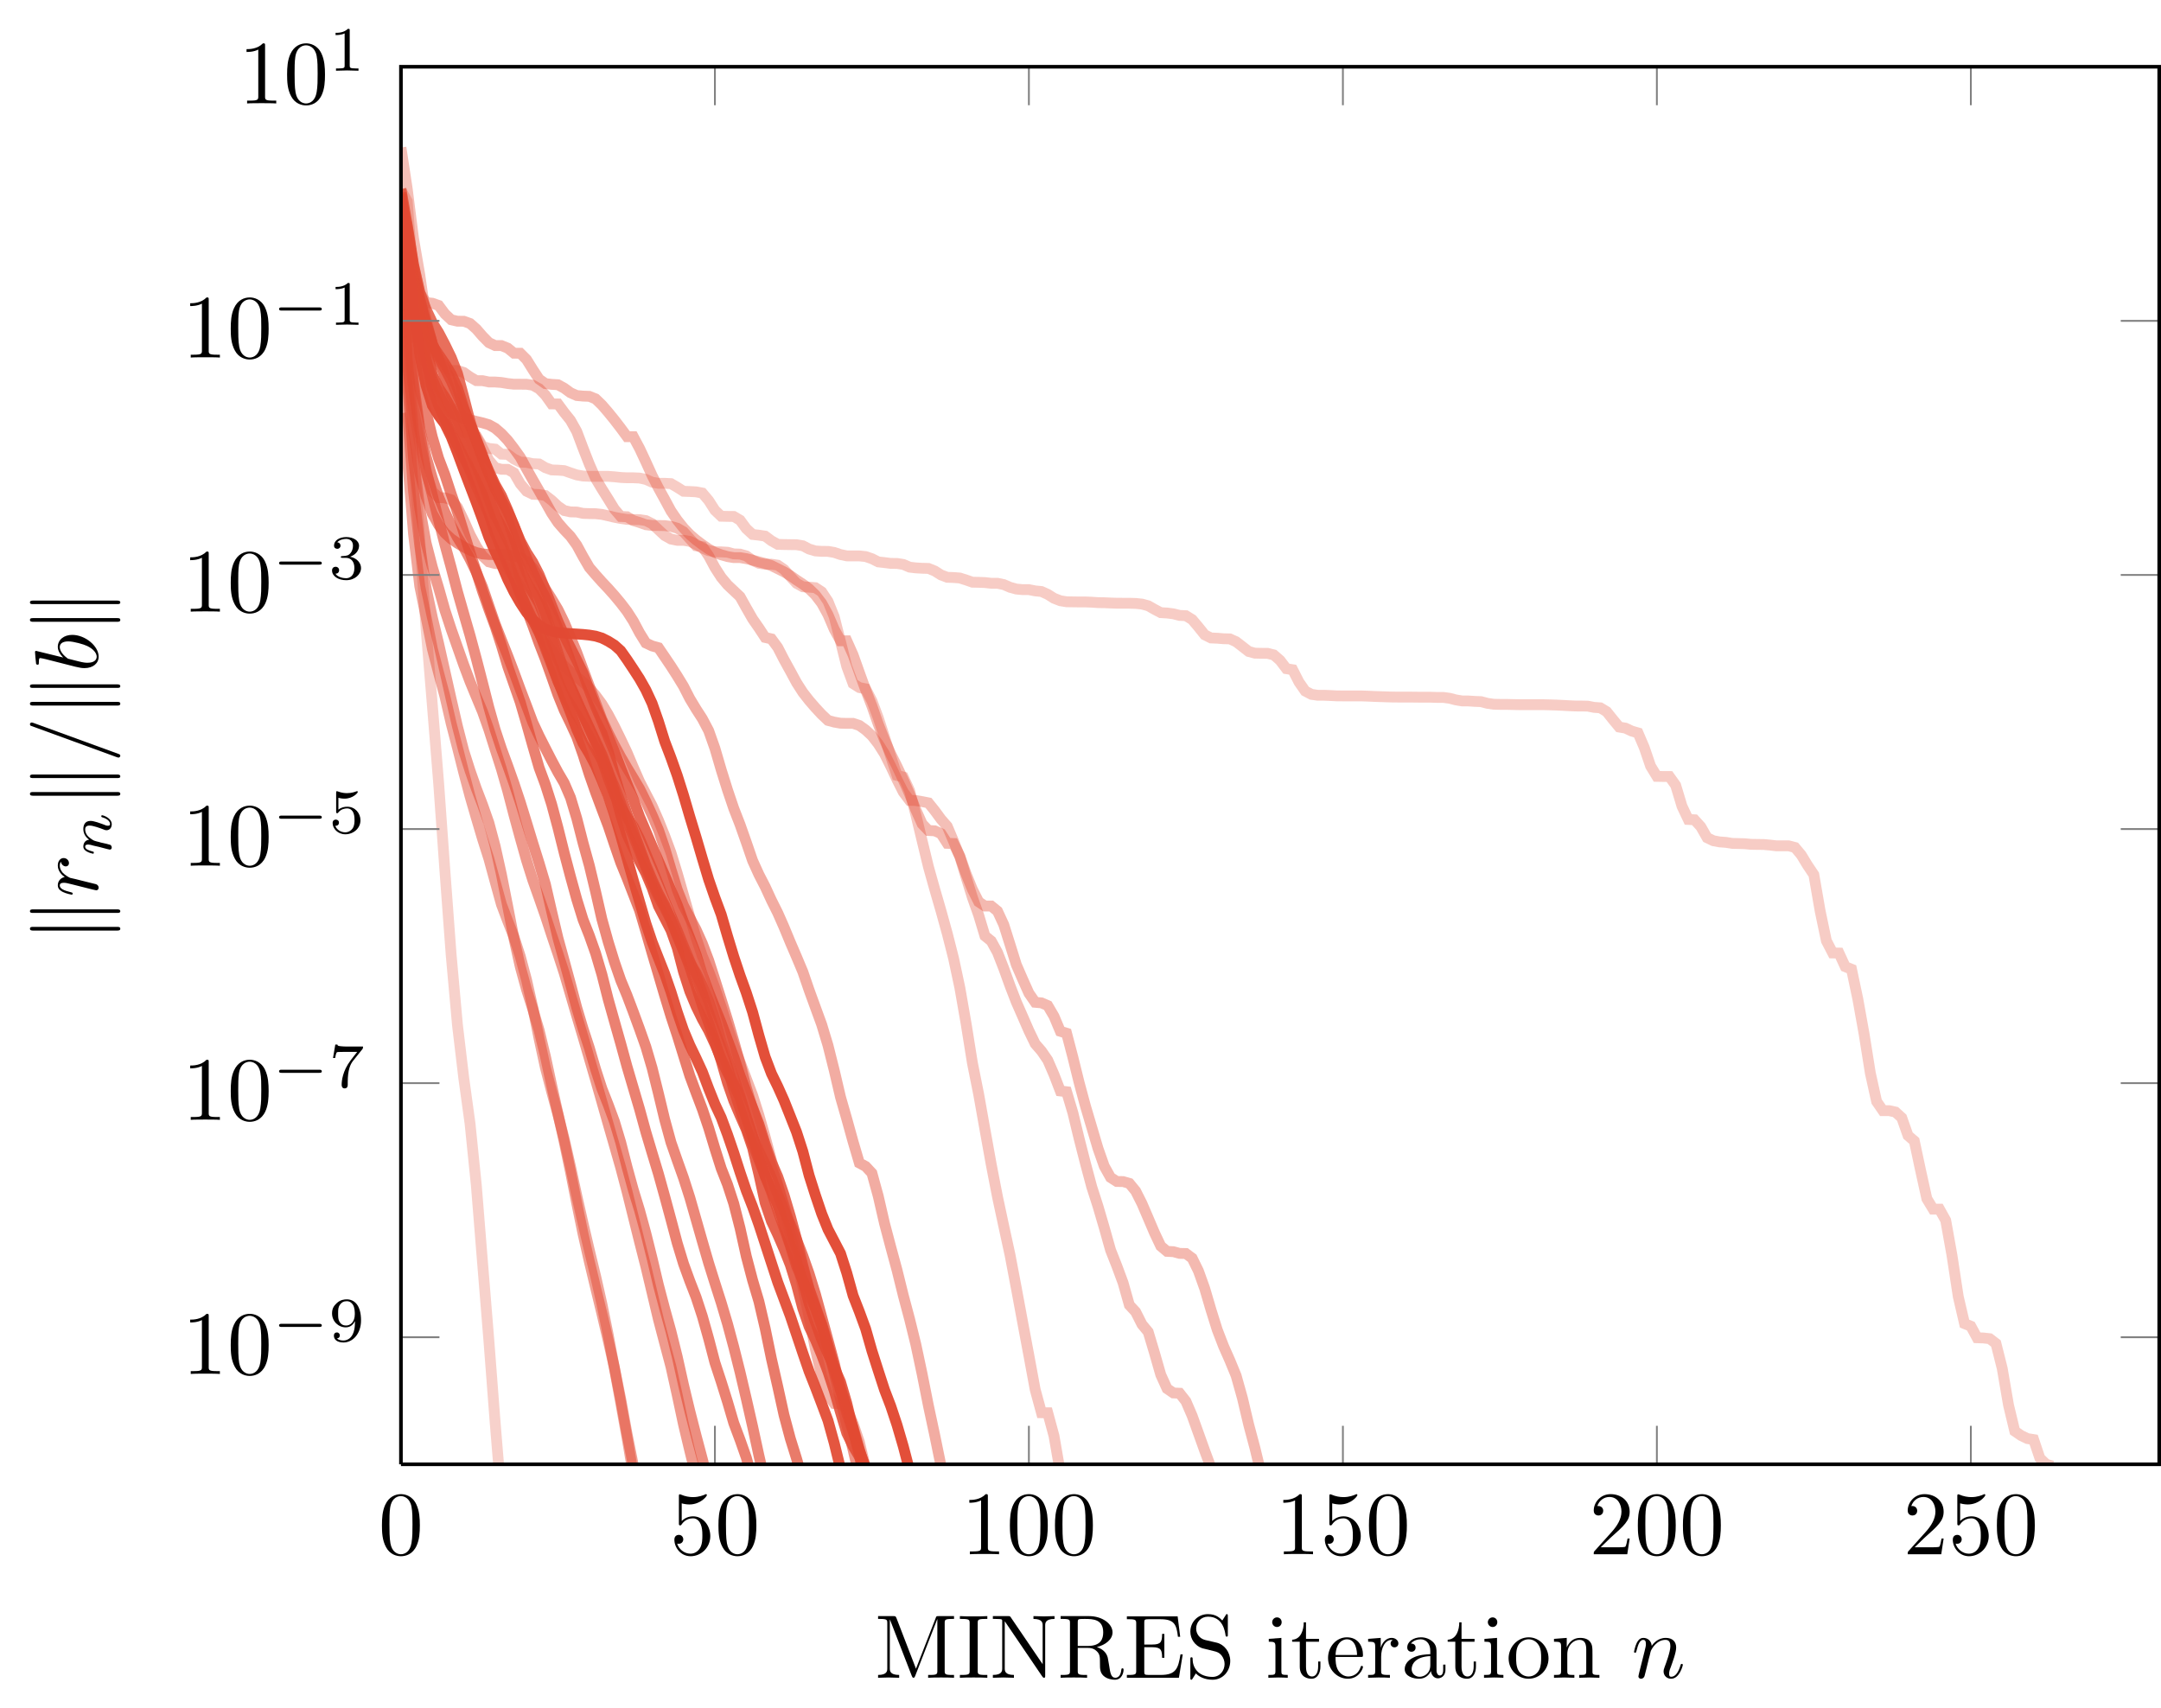 <?xml version="1.0" encoding="UTF-8"?>
<svg xmlns="http://www.w3.org/2000/svg" xmlns:xlink="http://www.w3.org/1999/xlink" width="238.772pt" height="188.705pt" viewBox="0 0 238.772 188.705" version="1.1">
<defs>
<g>
<symbol overflow="visible" id="glyph0-0">
<path style="stroke:none;" d=""/>
</symbol>
<symbol overflow="visible" id="glyph0-1">
<path style="stroke:none;" d="M 4.578 -3.188 C 4.578 -3.984 4.531 -4.781 4.188 -5.516 C 3.734 -6.484 2.906 -6.641 2.5 -6.641 C 1.891 -6.641 1.172 -6.375 0.75 -5.453 C 0.438 -4.766 0.391 -3.984 0.391 -3.188 C 0.391 -2.438 0.422 -1.547 0.844 -0.781 C 1.266 0.016 2 0.219 2.484 0.219 C 3.016 0.219 3.781 0.016 4.219 -0.938 C 4.531 -1.625 4.578 -2.406 4.578 -3.188 Z M 2.484 0 C 2.094 0 1.5 -0.25 1.328 -1.203 C 1.219 -1.797 1.219 -2.719 1.219 -3.312 C 1.219 -3.953 1.219 -4.609 1.297 -5.141 C 1.484 -6.328 2.234 -6.422 2.484 -6.422 C 2.812 -6.422 3.469 -6.234 3.656 -5.25 C 3.766 -4.688 3.766 -3.938 3.766 -3.312 C 3.766 -2.562 3.766 -1.891 3.656 -1.25 C 3.5 -0.297 2.938 0 2.484 0 Z M 2.484 0 "/>
</symbol>
<symbol overflow="visible" id="glyph0-2">
<path style="stroke:none;" d="M 4.469 -2 C 4.469 -3.188 3.656 -4.188 2.578 -4.188 C 2.109 -4.188 1.672 -4.031 1.312 -3.672 L 1.312 -5.625 C 1.516 -5.562 1.844 -5.5 2.156 -5.5 C 3.391 -5.5 4.094 -6.406 4.094 -6.531 C 4.094 -6.594 4.062 -6.641 3.984 -6.641 C 3.984 -6.641 3.953 -6.641 3.906 -6.609 C 3.703 -6.516 3.219 -6.312 2.547 -6.312 C 2.156 -6.312 1.688 -6.391 1.219 -6.594 C 1.141 -6.625 1.125 -6.625 1.109 -6.625 C 1 -6.625 1 -6.547 1 -6.391 L 1 -3.438 C 1 -3.266 1 -3.188 1.141 -3.188 C 1.219 -3.188 1.234 -3.203 1.281 -3.266 C 1.391 -3.422 1.75 -3.969 2.562 -3.969 C 3.078 -3.969 3.328 -3.516 3.406 -3.328 C 3.562 -2.953 3.594 -2.578 3.594 -2.078 C 3.594 -1.719 3.594 -1.125 3.344 -0.703 C 3.109 -0.312 2.734 -0.062 2.281 -0.062 C 1.562 -0.062 0.984 -0.594 0.812 -1.172 C 0.844 -1.172 0.875 -1.156 0.984 -1.156 C 1.312 -1.156 1.484 -1.406 1.484 -1.641 C 1.484 -1.891 1.312 -2.141 0.984 -2.141 C 0.844 -2.141 0.5 -2.062 0.5 -1.609 C 0.5 -0.75 1.188 0.219 2.297 0.219 C 3.453 0.219 4.469 -0.734 4.469 -2 Z M 4.469 -2 "/>
</symbol>
<symbol overflow="visible" id="glyph0-3">
<path style="stroke:none;" d="M 2.938 -6.375 C 2.938 -6.625 2.938 -6.641 2.703 -6.641 C 2.078 -6 1.203 -6 0.891 -6 L 0.891 -5.688 C 1.094 -5.688 1.672 -5.688 2.188 -5.953 L 2.188 -0.781 C 2.188 -0.422 2.156 -0.312 1.266 -0.312 L 0.953 -0.312 L 0.953 0 C 1.297 -0.031 2.156 -0.031 2.562 -0.031 C 2.953 -0.031 3.828 -0.031 4.172 0 L 4.172 -0.312 L 3.859 -0.312 C 2.953 -0.312 2.938 -0.422 2.938 -0.781 Z M 2.938 -6.375 "/>
</symbol>
<symbol overflow="visible" id="glyph0-4">
<path style="stroke:none;" d="M 1.266 -0.766 L 2.328 -1.797 C 3.875 -3.172 4.469 -3.703 4.469 -4.703 C 4.469 -5.844 3.578 -6.641 2.359 -6.641 C 1.234 -6.641 0.5 -5.719 0.5 -4.828 C 0.5 -4.281 1 -4.281 1.031 -4.281 C 1.203 -4.281 1.547 -4.391 1.547 -4.812 C 1.547 -5.062 1.359 -5.328 1.016 -5.328 C 0.938 -5.328 0.922 -5.328 0.891 -5.312 C 1.109 -5.969 1.656 -6.328 2.234 -6.328 C 3.141 -6.328 3.562 -5.516 3.562 -4.703 C 3.562 -3.906 3.078 -3.125 2.516 -2.5 L 0.609 -0.375 C 0.5 -0.266 0.5 -0.234 0.5 0 L 4.203 0 L 4.469 -1.734 L 4.234 -1.734 C 4.172 -1.438 4.109 -1 4 -0.844 C 3.938 -0.766 3.281 -0.766 3.062 -0.766 Z M 1.266 -0.766 "/>
</symbol>
<symbol overflow="visible" id="glyph0-5">
<path style="stroke:none;" d="M 2.406 -6.594 C 2.312 -6.812 2.281 -6.812 2.047 -6.812 L 0.375 -6.812 L 0.375 -6.5 L 0.609 -6.5 C 1.375 -6.5 1.391 -6.391 1.391 -6.031 L 1.391 -1.047 C 1.391 -0.781 1.391 -0.312 0.375 -0.312 L 0.375 0 C 0.719 -0.016 1.203 -0.031 1.531 -0.031 C 1.859 -0.031 2.359 -0.016 2.703 0 L 2.703 -0.312 C 1.672 -0.312 1.672 -0.781 1.672 -1.047 L 1.672 -6.422 L 1.688 -6.422 L 4.094 -0.219 C 4.141 -0.094 4.188 0 4.281 0 C 4.391 0 4.422 -0.078 4.469 -0.188 L 6.922 -6.5 L 6.922 -0.781 C 6.922 -0.422 6.906 -0.312 6.141 -0.312 L 5.906 -0.312 L 5.906 0 C 6.266 -0.031 6.953 -0.031 7.344 -0.031 C 7.719 -0.031 8.391 -0.031 8.766 0 L 8.766 -0.312 L 8.516 -0.312 C 7.75 -0.312 7.734 -0.422 7.734 -0.781 L 7.734 -6.031 C 7.734 -6.391 7.75 -6.5 8.516 -6.5 L 8.766 -6.5 L 8.766 -6.812 L 7.078 -6.812 C 6.812 -6.812 6.812 -6.797 6.75 -6.625 L 4.562 -1 Z M 2.406 -6.594 "/>
</symbol>
<symbol overflow="visible" id="glyph0-6">
<path style="stroke:none;" d="M 2.25 -6.031 C 2.25 -6.391 2.266 -6.5 3.062 -6.5 L 3.312 -6.5 L 3.312 -6.812 C 2.969 -6.781 2.188 -6.781 1.797 -6.781 C 1.422 -6.781 0.625 -6.781 0.281 -6.812 L 0.281 -6.5 L 0.531 -6.5 C 1.328 -6.5 1.359 -6.391 1.359 -6.031 L 1.359 -0.781 C 1.359 -0.422 1.328 -0.312 0.531 -0.312 L 0.281 -0.312 L 0.281 0 C 0.625 -0.031 1.422 -0.031 1.797 -0.031 C 2.188 -0.031 2.969 -0.031 3.312 0 L 3.312 -0.312 L 3.062 -0.312 C 2.266 -0.312 2.25 -0.422 2.25 -0.781 Z M 2.25 -6.031 "/>
</symbol>
<symbol overflow="visible" id="glyph0-7">
<path style="stroke:none;" d="M 2.312 -6.672 C 2.219 -6.797 2.219 -6.812 2.031 -6.812 L 0.328 -6.812 L 0.328 -6.5 L 0.625 -6.5 C 0.766 -6.5 0.969 -6.484 1.109 -6.484 C 1.344 -6.453 1.359 -6.438 1.359 -6.25 L 1.359 -1.047 C 1.359 -0.781 1.359 -0.312 0.328 -0.312 L 0.328 0 C 0.672 -0.016 1.172 -0.031 1.5 -0.031 C 1.828 -0.031 2.312 -0.016 2.656 0 L 2.656 -0.312 C 1.641 -0.312 1.641 -0.781 1.641 -1.047 L 1.641 -6.234 C 1.688 -6.188 1.688 -6.172 1.734 -6.109 L 5.797 -0.125 C 5.891 -0.016 5.906 0 5.969 0 C 6.109 0 6.109 -0.062 6.109 -0.266 L 6.109 -5.766 C 6.109 -6.031 6.109 -6.5 7.141 -6.5 L 7.141 -6.812 C 6.781 -6.797 6.297 -6.781 5.969 -6.781 C 5.641 -6.781 5.156 -6.797 4.812 -6.812 L 4.812 -6.5 C 5.828 -6.5 5.828 -6.031 5.828 -5.766 L 5.828 -1.5 Z M 2.312 -6.672 "/>
</symbol>
<symbol overflow="visible" id="glyph0-8">
<path style="stroke:none;" d="M 2.234 -3.516 L 2.234 -6.094 C 2.234 -6.328 2.234 -6.453 2.453 -6.484 C 2.547 -6.5 2.844 -6.5 3.047 -6.5 C 3.938 -6.5 5.047 -6.453 5.047 -5.016 C 5.047 -4.328 4.812 -3.516 3.344 -3.516 Z M 4.344 -3.391 C 5.297 -3.625 6.078 -4.234 6.078 -5.016 C 6.078 -5.969 4.938 -6.812 3.484 -6.812 L 0.344 -6.812 L 0.344 -6.5 L 0.594 -6.5 C 1.359 -6.5 1.375 -6.391 1.375 -6.031 L 1.375 -0.781 C 1.375 -0.422 1.359 -0.312 0.594 -0.312 L 0.344 -0.312 L 0.344 0 C 0.703 -0.031 1.422 -0.031 1.797 -0.031 C 2.188 -0.031 2.906 -0.031 3.266 0 L 3.266 -0.312 L 3.016 -0.312 C 2.25 -0.312 2.234 -0.422 2.234 -0.781 L 2.234 -3.297 L 3.375 -3.297 C 3.531 -3.297 3.953 -3.297 4.312 -2.953 C 4.688 -2.609 4.688 -2.297 4.688 -1.625 C 4.688 -0.984 4.688 -0.578 5.094 -0.203 C 5.5 0.156 6.047 0.219 6.344 0.219 C 7.125 0.219 7.297 -0.594 7.297 -0.875 C 7.297 -0.938 7.297 -1.047 7.172 -1.047 C 7.062 -1.047 7.062 -0.953 7.047 -0.891 C 6.984 -0.172 6.641 0 6.391 0 C 5.906 0 5.828 -0.516 5.688 -1.438 L 5.547 -2.234 C 5.375 -2.875 4.891 -3.203 4.344 -3.391 Z M 4.344 -3.391 "/>
</symbol>
<symbol overflow="visible" id="glyph0-9">
<path style="stroke:none;" d="M 1.359 -0.781 C 1.359 -0.422 1.328 -0.312 0.562 -0.312 L 0.328 -0.312 L 0.328 0 L 6.078 0 L 6.5 -2.578 L 6.25 -2.578 C 6 -1.031 5.766 -0.312 4.062 -0.312 L 2.734 -0.312 C 2.266 -0.312 2.25 -0.375 2.25 -0.703 L 2.25 -3.375 L 3.141 -3.375 C 4.109 -3.375 4.219 -3.047 4.219 -2.203 L 4.469 -2.203 L 4.469 -4.844 L 4.219 -4.844 C 4.219 -3.984 4.109 -3.672 3.141 -3.672 L 2.25 -3.672 L 2.25 -6.078 C 2.25 -6.406 2.266 -6.469 2.734 -6.469 L 4.016 -6.469 C 5.547 -6.469 5.812 -5.922 5.969 -4.531 L 6.219 -4.531 L 5.938 -6.781 L 0.328 -6.781 L 0.328 -6.469 L 0.562 -6.469 C 1.328 -6.469 1.359 -6.359 1.359 -6 Z M 1.359 -0.781 "/>
</symbol>
<symbol overflow="visible" id="glyph0-10">
<path style="stroke:none;" d="M 3.484 -3.875 L 2.203 -4.172 C 1.578 -4.328 1.203 -4.859 1.203 -5.438 C 1.203 -6.141 1.734 -6.75 2.516 -6.75 C 4.172 -6.75 4.391 -5.109 4.453 -4.672 C 4.469 -4.609 4.469 -4.547 4.578 -4.547 C 4.703 -4.547 4.703 -4.594 4.703 -4.781 L 4.703 -6.781 C 4.703 -6.953 4.703 -7.031 4.594 -7.031 C 4.531 -7.031 4.516 -7.016 4.453 -6.891 L 4.094 -6.328 C 3.797 -6.625 3.391 -7.031 2.5 -7.031 C 1.391 -7.031 0.562 -6.156 0.562 -5.094 C 0.562 -4.266 1.094 -3.531 1.859 -3.266 C 1.969 -3.234 2.484 -3.109 3.188 -2.938 C 3.453 -2.875 3.75 -2.797 4.031 -2.438 C 4.234 -2.172 4.344 -1.844 4.344 -1.516 C 4.344 -0.812 3.844 -0.094 3 -0.094 C 2.719 -0.094 1.953 -0.141 1.422 -0.625 C 0.844 -1.172 0.812 -1.797 0.812 -2.156 C 0.797 -2.266 0.719 -2.266 0.688 -2.266 C 0.562 -2.266 0.562 -2.188 0.562 -2.016 L 0.562 -0.016 C 0.562 0.156 0.562 0.219 0.672 0.219 C 0.734 0.219 0.75 0.203 0.812 0.094 C 0.812 0.078 0.844 0.047 1.172 -0.484 C 1.484 -0.141 2.125 0.219 3.016 0.219 C 4.172 0.219 4.969 -0.75 4.969 -1.859 C 4.969 -2.844 4.312 -3.672 3.484 -3.875 Z M 3.484 -3.875 "/>
</symbol>
<symbol overflow="visible" id="glyph0-11">
<path style="stroke:none;" d="M 1.766 -4.406 L 0.375 -4.297 L 0.375 -3.984 C 1.016 -3.984 1.109 -3.922 1.109 -3.438 L 1.109 -0.75 C 1.109 -0.312 1 -0.312 0.328 -0.312 L 0.328 0 C 0.641 -0.016 1.188 -0.031 1.422 -0.031 C 1.781 -0.031 2.125 -0.016 2.469 0 L 2.469 -0.312 C 1.797 -0.312 1.766 -0.359 1.766 -0.75 Z M 1.797 -6.141 C 1.797 -6.453 1.562 -6.672 1.281 -6.672 C 0.969 -6.672 0.75 -6.406 0.75 -6.141 C 0.75 -5.875 0.969 -5.609 1.281 -5.609 C 1.562 -5.609 1.797 -5.828 1.797 -6.141 Z M 1.797 -6.141 "/>
</symbol>
<symbol overflow="visible" id="glyph0-12">
<path style="stroke:none;" d="M 1.719 -3.984 L 3.156 -3.984 L 3.156 -4.297 L 1.719 -4.297 L 1.719 -6.125 L 1.469 -6.125 C 1.469 -5.312 1.172 -4.25 0.188 -4.203 L 0.188 -3.984 L 1.031 -3.984 L 1.031 -1.234 C 1.031 -0.016 1.969 0.109 2.328 0.109 C 3.031 0.109 3.312 -0.594 3.312 -1.234 L 3.312 -1.797 L 3.062 -1.797 L 3.062 -1.25 C 3.062 -0.516 2.766 -0.141 2.391 -0.141 C 1.719 -0.141 1.719 -1.047 1.719 -1.219 Z M 1.719 -3.984 "/>
</symbol>
<symbol overflow="visible" id="glyph0-13">
<path style="stroke:none;" d="M 1.109 -2.516 C 1.172 -4 2.016 -4.25 2.359 -4.25 C 3.375 -4.25 3.484 -2.906 3.484 -2.516 Z M 1.109 -2.297 L 3.891 -2.297 C 4.109 -2.297 4.141 -2.297 4.141 -2.516 C 4.141 -3.5 3.594 -4.469 2.359 -4.469 C 1.203 -4.469 0.281 -3.438 0.281 -2.188 C 0.281 -0.859 1.328 0.109 2.469 0.109 C 3.688 0.109 4.141 -1 4.141 -1.188 C 4.141 -1.281 4.062 -1.312 4 -1.312 C 3.922 -1.312 3.891 -1.25 3.875 -1.172 C 3.531 -0.141 2.625 -0.141 2.531 -0.141 C 2.031 -0.141 1.641 -0.438 1.406 -0.812 C 1.109 -1.281 1.109 -1.938 1.109 -2.297 Z M 1.109 -2.297 "/>
</symbol>
<symbol overflow="visible" id="glyph0-14">
<path style="stroke:none;" d="M 1.672 -3.312 L 1.672 -4.406 L 0.281 -4.297 L 0.281 -3.984 C 0.984 -3.984 1.062 -3.922 1.062 -3.422 L 1.062 -0.75 C 1.062 -0.312 0.953 -0.312 0.281 -0.312 L 0.281 0 C 0.672 -0.016 1.141 -0.031 1.422 -0.031 C 1.812 -0.031 2.281 -0.031 2.688 0 L 2.688 -0.312 L 2.469 -0.312 C 1.734 -0.312 1.719 -0.422 1.719 -0.781 L 1.719 -2.312 C 1.719 -3.297 2.141 -4.188 2.891 -4.188 C 2.953 -4.188 2.984 -4.188 3 -4.172 C 2.969 -4.172 2.766 -4.047 2.766 -3.781 C 2.766 -3.516 2.984 -3.359 3.203 -3.359 C 3.375 -3.359 3.625 -3.484 3.625 -3.797 C 3.625 -4.109 3.312 -4.406 2.891 -4.406 C 2.156 -4.406 1.797 -3.734 1.672 -3.312 Z M 1.672 -3.312 "/>
</symbol>
<symbol overflow="visible" id="glyph0-15">
<path style="stroke:none;" d="M 3.312 -0.75 C 3.359 -0.359 3.625 0.062 4.094 0.062 C 4.312 0.062 4.922 -0.078 4.922 -0.891 L 4.922 -1.453 L 4.672 -1.453 L 4.672 -0.891 C 4.672 -0.312 4.422 -0.25 4.312 -0.25 C 3.984 -0.25 3.938 -0.703 3.938 -0.75 L 3.938 -2.734 C 3.938 -3.156 3.938 -3.547 3.578 -3.922 C 3.188 -4.312 2.688 -4.469 2.219 -4.469 C 1.391 -4.469 0.703 -4 0.703 -3.344 C 0.703 -3.047 0.906 -2.875 1.172 -2.875 C 1.453 -2.875 1.625 -3.078 1.625 -3.328 C 1.625 -3.453 1.578 -3.781 1.109 -3.781 C 1.391 -4.141 1.875 -4.25 2.188 -4.25 C 2.688 -4.25 3.25 -3.859 3.25 -2.969 L 3.25 -2.609 C 2.734 -2.578 2.047 -2.547 1.422 -2.25 C 0.672 -1.906 0.422 -1.391 0.422 -0.953 C 0.422 -0.141 1.391 0.109 2.016 0.109 C 2.672 0.109 3.125 -0.297 3.312 -0.75 Z M 3.25 -2.391 L 3.25 -1.391 C 3.25 -0.453 2.531 -0.109 2.078 -0.109 C 1.594 -0.109 1.188 -0.453 1.188 -0.953 C 1.188 -1.5 1.609 -2.328 3.25 -2.391 Z M 3.25 -2.391 "/>
</symbol>
<symbol overflow="visible" id="glyph0-16">
<path style="stroke:none;" d="M 4.688 -2.141 C 4.688 -3.406 3.703 -4.469 2.5 -4.469 C 1.25 -4.469 0.281 -3.375 0.281 -2.141 C 0.281 -0.844 1.312 0.109 2.484 0.109 C 3.688 0.109 4.688 -0.875 4.688 -2.141 Z M 2.5 -0.141 C 2.062 -0.141 1.625 -0.344 1.359 -0.812 C 1.109 -1.25 1.109 -1.859 1.109 -2.219 C 1.109 -2.609 1.109 -3.141 1.344 -3.578 C 1.609 -4.031 2.078 -4.25 2.484 -4.25 C 2.922 -4.25 3.344 -4.031 3.609 -3.594 C 3.875 -3.172 3.875 -2.594 3.875 -2.219 C 3.875 -1.859 3.875 -1.312 3.656 -0.875 C 3.422 -0.422 2.984 -0.141 2.5 -0.141 Z M 2.5 -0.141 "/>
</symbol>
<symbol overflow="visible" id="glyph0-17">
<path style="stroke:none;" d="M 1.094 -3.422 L 1.094 -0.75 C 1.094 -0.312 0.984 -0.312 0.312 -0.312 L 0.312 0 C 0.672 -0.016 1.172 -0.031 1.453 -0.031 C 1.703 -0.031 2.219 -0.016 2.562 0 L 2.562 -0.312 C 1.891 -0.312 1.781 -0.312 1.781 -0.75 L 1.781 -2.594 C 1.781 -3.625 2.5 -4.188 3.125 -4.188 C 3.766 -4.188 3.875 -3.656 3.875 -3.078 L 3.875 -0.75 C 3.875 -0.312 3.766 -0.312 3.094 -0.312 L 3.094 0 C 3.438 -0.016 3.953 -0.031 4.219 -0.031 C 4.469 -0.031 5 -0.016 5.328 0 L 5.328 -0.312 C 4.812 -0.312 4.562 -0.312 4.562 -0.609 L 4.562 -2.516 C 4.562 -3.375 4.562 -3.672 4.25 -4.031 C 4.109 -4.203 3.781 -4.406 3.203 -4.406 C 2.469 -4.406 2 -3.984 1.719 -3.359 L 1.719 -4.406 L 0.312 -4.297 L 0.312 -3.984 C 1.016 -3.984 1.094 -3.922 1.094 -3.422 Z M 1.094 -3.422 "/>
</symbol>
<symbol overflow="visible" id="glyph1-0">
<path style="stroke:none;" d=""/>
</symbol>
<symbol overflow="visible" id="glyph1-1">
<path style="stroke:none;" d="M 5.188 -1.578 C 5.297 -1.578 5.469 -1.578 5.469 -1.734 C 5.469 -1.922 5.297 -1.922 5.188 -1.922 L 1.031 -1.922 C 0.922 -1.922 0.75 -1.922 0.75 -1.75 C 0.75 -1.578 0.906 -1.578 1.031 -1.578 Z M 5.188 -1.578 "/>
</symbol>
<symbol overflow="visible" id="glyph2-0">
<path style="stroke:none;" d=""/>
</symbol>
<symbol overflow="visible" id="glyph2-1">
<path style="stroke:none;" d="M 2.906 -2.078 C 2.906 -0.344 2.062 -0.078 1.641 -0.078 C 1.484 -0.078 1.109 -0.094 0.922 -0.312 C 1.219 -0.344 1.234 -0.578 1.234 -0.641 C 1.234 -0.812 1.109 -0.969 0.906 -0.969 C 0.703 -0.969 0.578 -0.828 0.578 -0.625 C 0.578 -0.156 0.969 0.141 1.641 0.141 C 2.641 0.141 3.578 -0.797 3.578 -2.297 C 3.578 -4.016 2.812 -4.625 2 -4.625 C 1.766 -4.625 1.297 -4.594 0.891 -4.203 C 0.656 -3.969 0.375 -3.703 0.375 -3.078 C 0.375 -2.188 1.078 -1.531 1.891 -1.531 C 2.453 -1.531 2.75 -1.906 2.906 -2.219 Z M 1.938 -1.734 C 1.656 -1.734 1.406 -1.812 1.203 -2.141 C 1.047 -2.391 1.047 -2.688 1.047 -3.078 C 1.047 -3.484 1.047 -3.75 1.25 -4.031 C 1.422 -4.281 1.641 -4.422 2 -4.422 C 2.359 -4.422 2.578 -4.203 2.688 -4.016 C 2.875 -3.734 2.891 -3.234 2.891 -3 C 2.891 -2.094 2.375 -1.734 1.938 -1.734 Z M 1.938 -1.734 "/>
</symbol>
<symbol overflow="visible" id="glyph2-2">
<path style="stroke:none;" d="M 3.734 -4.203 C 3.797 -4.297 3.797 -4.312 3.797 -4.484 L 1.969 -4.484 C 1.688 -4.484 1.609 -4.5 1.359 -4.516 C 1 -4.547 0.984 -4.594 0.969 -4.703 L 0.734 -4.703 L 0.484 -3.219 L 0.719 -3.219 C 0.734 -3.328 0.812 -3.781 0.922 -3.859 C 0.969 -3.891 1.547 -3.891 1.641 -3.891 L 3.156 -3.891 C 2.938 -3.609 2.578 -3.172 2.438 -2.969 C 1.531 -1.781 1.438 -0.672 1.438 -0.266 C 1.438 -0.188 1.438 0.141 1.766 0.141 C 2.109 0.141 2.109 -0.172 2.109 -0.266 L 2.109 -0.547 C 2.109 -1.891 2.391 -2.516 2.688 -2.891 Z M 3.734 -4.203 "/>
</symbol>
<symbol overflow="visible" id="glyph2-3">
<path style="stroke:none;" d="M 1.078 -3.891 C 1.438 -3.797 1.641 -3.797 1.75 -3.797 C 2.672 -3.797 3.219 -4.422 3.219 -4.531 C 3.219 -4.609 3.172 -4.625 3.141 -4.625 C 3.125 -4.625 3.109 -4.625 3.078 -4.609 C 2.906 -4.547 2.547 -4.406 2.031 -4.406 C 1.828 -4.406 1.469 -4.422 1.016 -4.594 C 0.938 -4.625 0.922 -4.625 0.922 -4.625 C 0.828 -4.625 0.828 -4.547 0.828 -4.438 L 0.828 -2.391 C 0.828 -2.266 0.828 -2.188 0.938 -2.188 C 1 -2.188 1.016 -2.188 1.078 -2.281 C 1.375 -2.656 1.812 -2.719 2.047 -2.719 C 2.469 -2.719 2.656 -2.391 2.688 -2.328 C 2.812 -2.094 2.859 -1.828 2.859 -1.422 C 2.859 -1.219 2.859 -0.812 2.641 -0.5 C 2.469 -0.25 2.172 -0.078 1.828 -0.078 C 1.375 -0.078 0.906 -0.328 0.734 -0.797 C 1 -0.781 1.141 -0.953 1.141 -1.141 C 1.141 -1.438 0.875 -1.484 0.781 -1.484 C 0.781 -1.484 0.438 -1.484 0.438 -1.109 C 0.438 -0.484 1.016 0.141 1.844 0.141 C 2.734 0.141 3.516 -0.516 3.516 -1.406 C 3.516 -2.188 2.922 -2.906 2.062 -2.906 C 1.75 -2.906 1.391 -2.844 1.078 -2.578 Z M 1.078 -3.891 "/>
</symbol>
<symbol overflow="visible" id="glyph2-4">
<path style="stroke:none;" d="M 1.906 -2.328 C 2.453 -2.328 2.844 -1.953 2.844 -1.203 C 2.844 -0.344 2.328 -0.078 1.938 -0.078 C 1.656 -0.078 1.031 -0.156 0.75 -0.578 C 1.078 -0.578 1.156 -0.812 1.156 -0.969 C 1.156 -1.188 0.984 -1.344 0.766 -1.344 C 0.578 -1.344 0.375 -1.219 0.375 -0.938 C 0.375 -0.281 1.094 0.141 1.938 0.141 C 2.906 0.141 3.578 -0.516 3.578 -1.203 C 3.578 -1.75 3.141 -2.297 2.375 -2.453 C 3.094 -2.719 3.359 -3.234 3.359 -3.672 C 3.359 -4.219 2.734 -4.625 1.953 -4.625 C 1.188 -4.625 0.594 -4.25 0.594 -3.688 C 0.594 -3.453 0.75 -3.328 0.953 -3.328 C 1.172 -3.328 1.312 -3.484 1.312 -3.672 C 1.312 -3.875 1.172 -4.031 0.953 -4.047 C 1.203 -4.344 1.672 -4.422 1.938 -4.422 C 2.25 -4.422 2.688 -4.266 2.688 -3.672 C 2.688 -3.375 2.594 -3.047 2.406 -2.844 C 2.188 -2.578 1.984 -2.562 1.641 -2.531 C 1.469 -2.516 1.453 -2.516 1.422 -2.516 C 1.406 -2.516 1.344 -2.5 1.344 -2.422 C 1.344 -2.328 1.406 -2.328 1.531 -2.328 Z M 1.906 -2.328 "/>
</symbol>
<symbol overflow="visible" id="glyph2-5">
<path style="stroke:none;" d="M 2.328 -4.438 C 2.328 -4.625 2.328 -4.625 2.125 -4.625 C 1.672 -4.188 1.047 -4.188 0.766 -4.188 L 0.766 -3.938 C 0.922 -3.938 1.391 -3.938 1.766 -4.125 L 1.766 -0.578 C 1.766 -0.344 1.766 -0.25 1.078 -0.25 L 0.812 -0.25 L 0.812 0 C 0.938 0 1.797 -0.031 2.047 -0.031 C 2.266 -0.031 3.141 0 3.297 0 L 3.297 -0.25 L 3.031 -0.25 C 2.328 -0.25 2.328 -0.344 2.328 -0.578 Z M 2.328 -4.438 "/>
</symbol>
<symbol overflow="visible" id="glyph3-0">
<path style="stroke:none;" d=""/>
</symbol>
<symbol overflow="visible" id="glyph3-1">
<path style="stroke:none;" d="M 0.875 -0.594 C 0.844 -0.438 0.781 -0.203 0.781 -0.156 C 0.781 0.016 0.922 0.109 1.078 0.109 C 1.203 0.109 1.375 0.031 1.453 -0.172 C 1.453 -0.188 1.578 -0.656 1.641 -0.906 L 1.859 -1.797 C 1.906 -2.031 1.969 -2.25 2.031 -2.469 C 2.062 -2.641 2.141 -2.938 2.156 -2.969 C 2.297 -3.281 2.828 -4.188 3.781 -4.188 C 4.234 -4.188 4.312 -3.812 4.312 -3.484 C 4.312 -2.875 3.828 -1.594 3.672 -1.172 C 3.578 -0.938 3.562 -0.812 3.562 -0.703 C 3.562 -0.234 3.922 0.109 4.391 0.109 C 5.328 0.109 5.688 -1.344 5.688 -1.422 C 5.688 -1.531 5.609 -1.531 5.578 -1.531 C 5.469 -1.531 5.469 -1.5 5.422 -1.344 C 5.219 -0.672 4.891 -0.109 4.406 -0.109 C 4.234 -0.109 4.172 -0.203 4.172 -0.438 C 4.172 -0.688 4.25 -0.922 4.344 -1.141 C 4.531 -1.672 4.953 -2.766 4.953 -3.344 C 4.953 -4 4.531 -4.406 3.812 -4.406 C 2.906 -4.406 2.422 -3.766 2.25 -3.531 C 2.203 -4.094 1.797 -4.406 1.328 -4.406 C 0.875 -4.406 0.688 -4.016 0.594 -3.844 C 0.422 -3.5 0.297 -2.906 0.297 -2.875 C 0.297 -2.766 0.391 -2.766 0.406 -2.766 C 0.516 -2.766 0.516 -2.781 0.578 -3 C 0.75 -3.703 0.953 -4.188 1.312 -4.188 C 1.5 -4.188 1.609 -4.062 1.609 -3.734 C 1.609 -3.516 1.578 -3.406 1.453 -2.891 Z M 0.875 -0.594 "/>
</symbol>
<symbol overflow="visible" id="glyph4-0">
<path style="stroke:none;" d=""/>
</symbol>
<symbol overflow="visible" id="glyph4-1">
<path style="stroke:none;" d="M -7.141 -1.719 C -7.297 -1.719 -7.484 -1.719 -7.484 -1.516 C -7.484 -1.312 -7.25 -1.312 -7.109 -1.312 L 2.125 -1.312 C 2.281 -1.312 2.5 -1.312 2.5 -1.516 C 2.5 -1.719 2.312 -1.719 2.156 -1.719 Z M -7.109 -3.656 C -7.266 -3.656 -7.484 -3.656 -7.484 -3.453 C -7.484 -3.266 -7.297 -3.266 -7.141 -3.266 L 2.156 -3.266 C 2.312 -3.266 2.5 -3.266 2.5 -3.453 C 2.5 -3.656 2.266 -3.656 2.125 -3.656 Z M -7.109 -3.656 "/>
</symbol>
<symbol overflow="visible" id="glyph5-0">
<path style="stroke:none;" d=""/>
</symbol>
<symbol overflow="visible" id="glyph5-1">
<path style="stroke:none;" d="M -0.594 -0.875 C -0.438 -0.844 -0.203 -0.781 -0.156 -0.781 C 0.016 -0.781 0.109 -0.922 0.109 -1.078 C 0.109 -1.203 0.031 -1.375 -0.172 -1.453 C -0.203 -1.469 -1.562 -1.797 -1.75 -1.844 C -2.078 -1.922 -2.766 -2.109 -3.047 -2.156 C -3.172 -2.203 -3.641 -2.484 -3.859 -2.719 C -3.922 -2.797 -4.188 -3.094 -4.188 -3.516 C -4.188 -3.781 -4.062 -3.922 -4.062 -3.938 C -4.016 -3.641 -3.781 -3.422 -3.516 -3.422 C -3.359 -3.422 -3.172 -3.531 -3.172 -3.797 C -3.172 -4.062 -3.406 -4.344 -3.766 -4.344 C -4.109 -4.344 -4.406 -4.031 -4.406 -3.516 C -4.406 -2.875 -3.922 -2.438 -3.641 -2.25 C -4.094 -2.156 -4.406 -1.797 -4.406 -1.328 C -4.406 -0.875 -4.016 -0.688 -3.844 -0.594 C -3.5 -0.422 -2.906 -0.297 -2.875 -0.297 C -2.766 -0.297 -2.766 -0.391 -2.766 -0.406 C -2.766 -0.516 -2.781 -0.516 -3 -0.578 C -3.703 -0.75 -4.188 -0.953 -4.188 -1.312 C -4.188 -1.469 -4.109 -1.609 -3.734 -1.609 C -3.516 -1.609 -3.406 -1.578 -2.891 -1.453 Z M -0.594 -0.875 "/>
</symbol>
<symbol overflow="visible" id="glyph5-2">
<path style="stroke:none;" d="M -7.094 -4.375 C -7.234 -4.422 -7.266 -4.422 -7.281 -4.422 C -7.391 -4.422 -7.484 -4.344 -7.484 -4.234 C -7.484 -4.156 -7.453 -4.094 -7.391 -4.062 L 2.109 -0.594 C 2.25 -0.547 2.281 -0.547 2.297 -0.547 C 2.406 -0.547 2.5 -0.641 2.5 -0.75 C 2.5 -0.875 2.422 -0.906 2.25 -0.969 Z M -7.094 -4.375 "/>
</symbol>
<symbol overflow="visible" id="glyph5-3">
<path style="stroke:none;" d="M -6.812 -2.375 C -6.812 -2.375 -6.922 -2.375 -6.922 -2.25 C -6.922 -2.031 -6.844 -1.297 -6.812 -1.031 C -6.812 -0.953 -6.797 -0.844 -6.625 -0.844 C -6.5 -0.844 -6.5 -0.938 -6.5 -1.094 C -6.5 -1.562 -6.438 -1.578 -6.328 -1.578 C -6.266 -1.578 -5.922 -1.5 -5.719 -1.453 L -2.469 -0.625 C -1.969 -0.516 -1.797 -0.469 -1.453 -0.469 C -0.516 -0.469 0.109 -1 0.109 -1.734 C 0.109 -2.906 -1.375 -4.141 -2.812 -4.141 C -3.719 -4.141 -4.406 -3.609 -4.406 -2.812 C -4.406 -2.359 -4.109 -1.938 -3.812 -1.641 Z M -3.047 -1.453 C -3.266 -1.5 -3.281 -1.5 -3.391 -1.594 C -4.031 -2.078 -4.188 -2.531 -4.188 -2.797 C -4.188 -3.156 -3.891 -3.422 -3.25 -3.422 C -2.656 -3.422 -1.516 -3.094 -1.141 -2.906 C -0.469 -2.578 -0.109 -2.125 -0.109 -1.734 C -0.109 -1.391 -0.375 -1.062 -1.109 -1.062 C -1.312 -1.062 -1.5 -1.062 -2.125 -1.219 Z M -3.047 -1.453 "/>
</symbol>
<symbol overflow="visible" id="glyph6-0">
<path style="stroke:none;" d=""/>
</symbol>
<symbol overflow="visible" id="glyph6-1">
<path style="stroke:none;" d="M -0.438 -0.844 C -0.344 -0.828 -0.172 -0.781 -0.156 -0.781 C 0 -0.781 0.062 -0.906 0.062 -1.016 C 0.062 -1.141 -0.016 -1.25 -0.078 -1.297 C -0.141 -1.328 -0.375 -1.375 -0.516 -1.422 C -0.641 -1.453 -0.969 -1.531 -1.141 -1.562 C -1.297 -1.609 -1.453 -1.656 -1.609 -1.688 C -1.891 -1.766 -1.953 -1.781 -2.234 -1.984 C -2.516 -2.172 -2.875 -2.5 -2.875 -3.031 C -2.875 -3.422 -2.516 -3.438 -2.391 -3.438 C -1.969 -3.438 -1.203 -3.141 -0.906 -3.031 C -0.703 -2.953 -0.641 -2.922 -0.531 -2.922 C -0.156 -2.922 0.062 -3.219 0.062 -3.578 C 0.062 -4.281 -0.891 -4.578 -1 -4.578 C -1.094 -4.578 -1.094 -4.5 -1.094 -4.469 C -1.094 -4.375 -1.047 -4.375 -0.969 -4.344 C -0.406 -4.188 -0.125 -3.875 -0.125 -3.609 C -0.125 -3.453 -0.219 -3.422 -0.375 -3.422 C -0.531 -3.422 -0.625 -3.469 -0.938 -3.594 C -1.156 -3.672 -1.891 -3.953 -2.281 -3.953 C -2.953 -3.953 -3.078 -3.422 -3.078 -3.047 C -3.078 -2.469 -2.719 -2.078 -2.438 -1.875 C -2.922 -1.828 -3.078 -1.422 -3.078 -1.125 C -3.078 -0.828 -2.859 -0.672 -2.703 -0.578 C -2.438 -0.422 -2.047 -0.328 -2 -0.328 C -1.922 -0.328 -1.922 -0.422 -1.922 -0.453 C -1.922 -0.547 -1.938 -0.547 -2.125 -0.594 C -2.531 -0.703 -2.875 -0.844 -2.875 -1.109 C -2.875 -1.297 -2.719 -1.344 -2.531 -1.344 C -2.406 -1.344 -2.141 -1.281 -1.953 -1.219 C -1.766 -1.172 -1.484 -1.109 -1.328 -1.078 Z M -0.438 -0.844 "/>
</symbol>
</g>
<clipPath id="clip1">
  <path d="M 44.301 7.375 L 73 7.375 L 73 161.797 L 44.301 161.797 Z M 44.301 7.375 "/>
</clipPath>
<clipPath id="clip2">
  <path d="M 44.301 7.375 L 238.574 7.375 L 238.574 161.797 L 44.301 161.797 Z M 44.301 7.375 "/>
</clipPath>
<clipPath id="clip3">
  <path d="M 44.301 12 L 135 12 L 135 161.797 L 44.301 161.797 Z M 44.301 12 "/>
</clipPath>
<clipPath id="clip4">
  <path d="M 44.301 7.375 L 151 7.375 L 151 161.797 L 44.301 161.797 Z M 44.301 7.375 "/>
</clipPath>
<clipPath id="clip5">
  <path d="M 44.301 8 L 157 8 L 157 161.797 L 44.301 161.797 Z M 44.301 8 "/>
</clipPath>
<clipPath id="clip6">
  <path d="M 44.301 18 L 113 18 L 113 161.797 L 44.301 161.797 Z M 44.301 18 "/>
</clipPath>
<clipPath id="clip7">
  <path d="M 44.301 7.375 L 121 7.375 L 121 161.797 L 44.301 161.797 Z M 44.301 7.375 "/>
</clipPath>
<clipPath id="clip8">
  <path d="M 44.301 28 L 87 28 L 87 161.797 L 44.301 161.797 Z M 44.301 28 "/>
</clipPath>
<clipPath id="clip9">
  <path d="M 44.301 7.375 L 87 7.375 L 87 161.797 L 44.301 161.797 Z M 44.301 7.375 "/>
</clipPath>
<clipPath id="clip10">
  <path d="M 44.301 7.375 L 94 7.375 L 94 161.797 L 44.301 161.797 Z M 44.301 7.375 "/>
</clipPath>
<clipPath id="clip11">
  <path d="M 44.301 7.375 L 112 7.375 L 112 161.797 L 44.301 161.797 Z M 44.301 7.375 "/>
</clipPath>
<clipPath id="clip12">
  <path d="M 44.301 7.375 L 96 7.375 L 96 161.797 L 44.301 161.797 Z M 44.301 7.375 "/>
</clipPath>
<clipPath id="clip13">
  <path d="M 44.301 7.375 L 102 7.375 L 102 161.797 L 44.301 161.797 Z M 44.301 7.375 "/>
</clipPath>
<clipPath id="clip14">
  <path d="M 44.301 7.375 L 101 7.375 L 101 161.797 L 44.301 161.797 Z M 44.301 7.375 "/>
</clipPath>
<clipPath id="clip15">
  <path d="M 44.301 7.375 L 106 7.375 L 106 161.797 L 44.301 161.797 Z M 44.301 7.375 "/>
</clipPath>
<clipPath id="clip16">
  <path d="M 44.301 7.375 L 113 7.375 L 113 161.797 L 44.301 161.797 Z M 44.301 7.375 "/>
</clipPath>
<clipPath id="clip17">
  <path d="M 44.301 7.375 L 110 7.375 L 110 161.797 L 44.301 161.797 Z M 44.301 7.375 "/>
</clipPath>
<clipPath id="clip18">
  <path d="M 44.301 7.375 L 118 7.375 L 118 161.797 L 44.301 161.797 Z M 44.301 7.375 "/>
</clipPath>
<clipPath id="clip19">
  <path d="M 44.301 7 L 218 7 L 218 162 L 44.301 162 Z M 44.301 7 "/>
</clipPath>
<clipPath id="clip20">
  <path d="M 44 7.375 L 239 7.375 L 239 148 L 44 148 Z M 44 7.375 "/>
</clipPath>
</defs>
<g id="surface1">
<g clip-path="url(#clip1)" clip-rule="nonzero">
<path style="fill:none;stroke-width:1.196;stroke-linecap:butt;stroke-linejoin:miter;stroke:rgb(88.626%,29.018%,20%);stroke-opacity:0.25;stroke-miterlimit:10;" d="M -0.001 -0.001 L 0.694 -19.427 L 1.389 -28.88 L 2.081 -38.192 L 2.776 -48.056 L 3.468 -56.497 L 4.163 -65.087 L 4.858 -74.829 L 5.55 -84.13 L 6.245 -91.853 L 6.94 -97.692 L 7.632 -102.724 L 8.327 -109.544 L 9.018 -118.13 L 9.714 -126.704 L 10.409 -135.782 L 11.1 -144.2 " transform="matrix(1,0,0,-1,44.302,21.413)"/>
</g>
<g clip-path="url(#clip2)" clip-rule="nonzero">
<path style="fill:none;stroke-width:1.196;stroke-linecap:butt;stroke-linejoin:miter;stroke:rgb(88.626%,29.018%,20%);stroke-opacity:0.284;stroke-miterlimit:10;" d="M -0.001 0.397 L 0.694 -0.821 L 1.389 -9.97 L 2.081 -13.853 L 2.776 -20.841 L 3.468 -20.962 L 4.163 -21.806 L 4.858 -23.142 L 5.55 -23.798 L 6.245 -23.802 L 6.94 -24.911 L 7.632 -25.524 L 8.327 -26.759 L 9.018 -27.896 L 9.714 -28.134 L 10.409 -28.212 L 11.1 -28.767 L 11.796 -28.794 L 12.487 -29.306 L 13.182 -29.649 L 13.878 -29.677 L 14.569 -29.821 L 15.264 -29.853 L 15.96 -30.267 L 16.651 -30.513 L 17.346 -30.536 L 18.038 -30.587 L 18.733 -30.833 L 19.428 -31.064 L 20.12 -31.185 L 20.815 -31.216 L 21.511 -31.22 L 22.897 -31.22 L 23.589 -31.271 L 24.284 -31.345 L 24.979 -31.38 L 25.671 -31.38 L 26.366 -31.411 L 27.061 -31.56 L 27.753 -31.868 L 28.448 -31.989 L 29.139 -31.989 L 29.835 -32.025 L 30.53 -32.431 L 31.221 -32.872 L 31.917 -32.896 L 32.612 -32.935 L 33.303 -33.067 L 33.999 -33.892 L 34.69 -34.97 L 35.386 -35.63 L 36.081 -35.646 L 36.772 -35.653 L 37.468 -36.064 L 38.159 -37.005 L 38.854 -37.642 L 39.55 -37.72 L 40.241 -37.825 L 40.936 -38.345 L 41.632 -38.735 L 42.323 -38.755 L 43.018 -38.767 L 43.71 -38.775 L 44.405 -38.892 L 45.1 -39.255 L 45.792 -39.462 L 46.487 -39.509 L 47.182 -39.513 L 47.874 -39.63 L 48.569 -39.864 L 49.261 -40.009 L 49.956 -40.013 L 50.651 -40.013 L 51.343 -40.083 L 52.038 -40.321 L 52.733 -40.673 L 53.425 -40.751 L 54.12 -40.841 L 54.811 -40.845 L 55.507 -40.954 L 56.202 -41.255 L 56.893 -41.337 L 57.589 -41.376 L 58.284 -41.396 L 58.975 -41.673 L 59.671 -42.114 L 60.362 -42.376 L 61.057 -42.4 L 61.753 -42.454 L 62.444 -42.673 L 63.139 -42.915 L 63.831 -42.931 L 64.526 -42.958 L 65.221 -43.036 L 65.913 -43.036 L 66.608 -43.181 L 67.303 -43.482 L 67.995 -43.673 L 68.69 -43.739 L 69.382 -43.739 L 70.077 -43.876 L 70.772 -43.946 L 71.464 -44.259 L 72.159 -44.696 L 72.854 -44.966 L 73.546 -45.079 L 74.241 -45.091 L 74.932 -45.099 L 75.628 -45.099 L 76.323 -45.126 L 77.014 -45.173 L 77.71 -45.185 L 78.405 -45.216 L 79.096 -45.239 L 79.792 -45.243 L 80.483 -45.243 L 81.178 -45.263 L 81.874 -45.333 L 82.565 -45.521 L 83.26 -45.915 L 83.952 -46.282 L 84.647 -46.321 L 85.343 -46.411 L 86.034 -46.587 L 86.729 -46.618 L 87.425 -47.048 L 88.116 -47.868 L 88.811 -48.735 L 89.503 -49.079 L 90.198 -49.107 L 90.893 -49.165 L 91.585 -49.181 L 92.28 -49.497 L 92.975 -50.032 L 93.667 -50.575 L 94.362 -50.759 L 95.053 -50.775 L 95.749 -50.778 L 96.444 -50.954 L 97.135 -51.556 L 97.831 -52.474 L 98.526 -52.587 L 99.218 -53.946 L 99.913 -54.946 L 100.604 -55.31 L 101.3 -55.411 L 101.995 -55.411 L 102.686 -55.439 L 103.382 -55.478 L 104.077 -55.482 L 104.768 -55.482 L 105.464 -55.485 L 106.155 -55.485 L 106.85 -55.509 L 107.546 -55.54 L 108.237 -55.564 L 108.932 -55.587 L 109.624 -55.607 L 110.319 -55.61 L 111.014 -55.61 L 111.706 -55.614 L 112.401 -55.622 L 113.096 -55.626 L 113.788 -55.626 L 114.483 -55.65 L 115.175 -55.65 L 115.87 -55.743 L 116.565 -55.923 L 117.257 -56.036 L 117.952 -56.04 L 118.647 -56.087 L 119.339 -56.114 L 120.034 -56.298 L 120.725 -56.4 L 121.421 -56.419 L 122.116 -56.419 L 122.807 -56.435 L 123.503 -56.45 L 124.889 -56.45 L 125.585 -56.454 L 126.276 -56.454 L 126.971 -56.47 L 127.667 -56.493 L 128.358 -56.525 L 129.053 -56.564 L 129.749 -56.595 L 130.44 -56.599 L 131.136 -56.614 L 131.827 -56.747 L 132.522 -56.798 L 133.218 -57.22 L 133.909 -58.083 L 134.604 -58.923 L 135.296 -59.04 L 135.991 -59.368 L 136.686 -59.571 L 137.378 -61.192 L 138.073 -63.232 L 138.768 -64.372 L 139.46 -64.384 L 140.155 -64.388 L 140.846 -65.357 L 141.542 -67.665 L 142.237 -69.134 L 142.928 -69.169 L 143.624 -69.935 L 144.319 -71.15 L 145.011 -71.485 L 145.706 -71.614 L 146.397 -71.665 L 147.093 -71.778 L 147.788 -71.794 L 148.479 -71.814 L 149.175 -71.88 L 149.87 -71.892 L 150.561 -71.9 L 151.257 -71.962 L 151.948 -72.044 L 152.643 -72.044 L 153.339 -72.048 L 154.03 -72.228 L 154.725 -73.06 L 155.417 -74.2 L 156.112 -75.232 L 156.807 -79.243 L 157.499 -82.544 L 158.194 -83.884 L 158.889 -83.896 L 159.581 -85.4 L 160.276 -85.681 L 160.968 -88.954 L 161.663 -92.821 L 162.358 -97.181 L 163.05 -100.298 L 163.745 -101.31 L 164.44 -101.31 L 165.132 -101.462 L 165.827 -102.095 L 166.518 -104.06 L 167.214 -104.661 L 167.909 -107.919 L 168.6 -111.044 L 169.296 -112.192 L 169.991 -112.192 L 170.682 -113.431 L 171.378 -117.314 L 172.069 -121.857 L 172.764 -124.841 L 173.46 -125.126 L 174.151 -126.403 L 174.846 -126.427 L 175.542 -126.505 L 176.233 -127.036 L 176.928 -129.794 L 177.62 -133.833 L 178.315 -136.724 L 179.011 -137.204 L 179.702 -137.54 L 180.397 -137.653 L 181.089 -139.712 L 181.784 -140.38 L 182.479 -140.583 " transform="matrix(1,0,0,-1,44.302,21.413)"/>
</g>
<g clip-path="url(#clip3)" clip-rule="nonzero">
<path style="fill:none;stroke-width:1.196;stroke-linecap:butt;stroke-linejoin:miter;stroke:rgb(88.626%,29.018%,20%);stroke-opacity:0.318;stroke-miterlimit:10;" d="M -0.001 -7.833 L 0.694 -12.044 L 1.389 -12.126 L 2.081 -16.552 L 2.776 -17.974 L 3.468 -17.985 L 4.163 -19.278 L 4.858 -21.7 L 5.55 -23.903 L 6.245 -25.864 L 6.94 -26.407 L 7.632 -26.407 L 8.327 -26.802 L 9.018 -28.11 L 9.714 -29.435 L 10.409 -30.263 L 11.1 -30.442 L 11.796 -30.45 L 12.487 -30.837 L 13.182 -32.044 L 13.878 -32.864 L 14.569 -33.2 L 15.264 -33.232 L 15.96 -33.341 L 16.651 -33.872 L 17.346 -34.521 L 18.038 -35.001 L 18.733 -35.15 L 19.428 -35.165 L 20.12 -35.314 L 20.815 -35.337 L 21.511 -35.349 L 22.202 -35.423 L 22.897 -35.579 L 23.589 -35.743 L 24.284 -35.876 L 24.979 -35.978 L 25.671 -35.997 L 26.366 -36.005 L 27.061 -36.11 L 27.753 -36.454 L 28.448 -37.118 L 29.139 -37.759 L 29.835 -38.15 L 30.53 -38.29 L 31.221 -38.29 L 31.917 -38.403 L 32.612 -38.735 L 33.303 -39.153 L 33.999 -39.435 L 34.69 -39.56 L 35.386 -39.567 L 36.081 -39.607 L 36.772 -39.79 L 37.468 -39.814 L 38.159 -40.013 L 38.854 -40.505 L 39.55 -40.825 L 40.241 -40.931 L 40.936 -40.931 L 41.632 -41.036 L 42.323 -41.509 L 43.018 -42.29 L 43.71 -43.04 L 44.405 -43.423 L 45.1 -43.466 L 45.792 -43.525 L 46.487 -43.982 L 47.182 -45.032 L 47.874 -46.743 L 48.569 -49.485 L 49.261 -52.235 L 49.956 -54.118 L 50.651 -54.56 L 51.343 -54.696 L 52.038 -56.032 L 52.733 -57.884 L 53.425 -60.025 L 54.12 -62.185 L 54.811 -64.267 L 55.507 -64.45 L 56.202 -65.954 L 56.893 -68.614 L 57.589 -71.505 L 58.284 -74.372 L 58.975 -76.837 L 59.671 -79.235 L 60.362 -81.732 L 61.057 -84.462 L 61.753 -87.728 L 62.444 -91.685 L 63.139 -96.028 L 63.831 -99.489 L 64.526 -103.392 L 65.221 -107.255 L 65.913 -110.837 L 66.608 -114.079 L 67.303 -117.278 L 67.995 -120.927 L 68.69 -124.677 L 69.382 -128.372 L 70.077 -132.13 L 70.772 -134.685 L 71.464 -134.692 L 72.159 -137.259 L 72.854 -141.282 " transform="matrix(1,0,0,-1,44.302,21.413)"/>
</g>
<g clip-path="url(#clip4)" clip-rule="nonzero">
<path style="fill:none;stroke-width:1.196;stroke-linecap:butt;stroke-linejoin:miter;stroke:rgb(88.626%,29.018%,20%);stroke-opacity:0.352;stroke-miterlimit:10;" d="M -0.001 5.112 L 0.694 0.546 L 1.389 -4.931 L 2.081 -8.95 L 2.776 -13.798 L 3.468 -16.649 L 4.163 -18.454 L 4.858 -19.282 L 5.55 -19.528 L 6.245 -19.528 L 6.94 -19.747 L 7.632 -20.239 L 8.327 -20.646 L 9.018 -20.649 L 9.714 -20.794 L 10.409 -20.798 L 11.1 -20.849 L 11.796 -20.966 L 12.487 -21.04 L 13.182 -21.04 L 13.878 -21.044 L 14.569 -21.153 L 15.264 -21.54 L 15.96 -22.247 L 16.651 -23.216 L 17.346 -23.224 L 18.038 -24.161 L 18.733 -25.028 L 19.428 -26.271 L 20.12 -28.107 L 20.815 -29.88 L 21.511 -31.462 L 22.202 -32.614 L 22.897 -33.72 L 23.589 -34.849 L 24.284 -35.657 L 24.979 -35.685 L 25.671 -36.11 L 26.366 -36.321 L 27.061 -36.567 L 27.753 -36.646 L 28.448 -36.653 L 29.139 -36.665 L 29.835 -36.751 L 30.53 -36.946 L 31.221 -37.349 L 31.917 -38.122 L 32.612 -38.892 L 33.303 -39.001 L 33.999 -40.009 L 34.69 -41.298 L 35.386 -42.376 L 36.081 -43.208 L 36.772 -43.86 L 37.468 -44.517 L 38.159 -45.759 L 38.854 -46.974 L 39.55 -47.974 L 40.241 -49.025 L 40.936 -49.181 L 41.632 -50.126 L 42.323 -51.47 L 43.018 -52.732 L 43.71 -54.013 L 44.405 -55.095 L 45.1 -55.985 L 45.792 -56.786 L 46.487 -57.532 L 47.182 -58.189 L 47.874 -58.376 L 48.569 -58.497 L 49.261 -58.517 L 49.956 -58.517 L 50.651 -58.747 L 51.343 -59.243 L 52.038 -59.888 L 52.733 -60.782 L 53.425 -61.876 L 54.12 -63.263 L 54.811 -64.728 L 55.507 -66.11 L 56.202 -67.028 L 56.893 -67.044 L 57.589 -67.161 L 58.284 -67.298 L 58.975 -68.157 L 59.671 -69.103 L 60.362 -69.896 L 61.057 -71.54 L 61.753 -73.255 L 62.444 -75.521 L 63.139 -77.751 L 63.831 -79.704 L 64.526 -82.005 L 65.221 -82.567 L 65.913 -83.825 L 66.608 -85.603 L 67.303 -87.521 L 67.995 -89.314 L 68.69 -90.892 L 69.382 -92.478 L 70.077 -93.919 L 70.772 -94.72 L 71.464 -95.728 L 72.159 -97.329 L 72.854 -99.134 L 73.546 -99.216 L 74.241 -101.544 L 74.932 -104.4 L 75.628 -107.118 L 76.323 -109.72 L 77.014 -111.868 L 77.71 -114.243 L 78.405 -116.712 L 79.096 -118.462 L 79.792 -120.341 L 80.483 -122.79 L 81.178 -123.54 L 81.874 -124.923 L 82.565 -125.759 L 83.26 -128.075 L 83.952 -130.489 L 84.647 -132.021 L 85.343 -132.501 L 86.034 -132.532 L 86.729 -133.415 L 87.425 -135.036 L 88.116 -136.954 L 88.811 -138.892 L 89.503 -140.759 " transform="matrix(1,0,0,-1,44.302,21.413)"/>
</g>
<g clip-path="url(#clip5)" clip-rule="nonzero">
<path style="fill:none;stroke-width:1.196;stroke-linecap:butt;stroke-linejoin:miter;stroke:rgb(88.626%,29.018%,20%);stroke-opacity:0.386;stroke-miterlimit:10;" d="M -0.001 -3.54 L 0.694 -3.579 L 1.389 -7.857 L 2.081 -10.974 L 2.776 -12.024 L 3.468 -12.091 L 4.163 -12.337 L 4.858 -13.267 L 5.55 -13.919 L 6.245 -14.079 L 6.94 -14.083 L 7.632 -14.329 L 8.327 -14.942 L 9.018 -15.739 L 9.714 -16.446 L 10.409 -16.771 L 11.1 -16.771 L 11.796 -17.052 L 12.487 -17.614 L 13.182 -17.618 L 13.878 -18.317 L 14.569 -19.427 L 15.264 -20.485 L 15.96 -20.974 L 16.651 -21.056 L 17.346 -21.099 L 18.038 -21.478 L 18.733 -21.985 L 19.428 -22.29 L 20.12 -22.353 L 20.815 -22.38 L 21.511 -22.665 L 22.202 -23.333 L 22.897 -24.138 L 23.589 -24.989 L 24.284 -25.892 L 24.979 -26.837 L 25.671 -26.837 L 26.366 -28.138 L 27.061 -29.622 L 27.753 -31.146 L 28.448 -32.505 L 29.139 -33.759 L 29.835 -35.048 L 30.53 -36.06 L 31.221 -36.927 L 31.917 -37.657 L 32.612 -38.255 L 33.303 -38.771 L 33.999 -39.255 L 34.69 -39.638 L 35.386 -39.888 L 36.081 -40.087 L 36.772 -40.2 L 37.468 -40.2 L 38.159 -40.314 L 38.854 -40.482 L 39.55 -40.673 L 40.241 -40.853 L 40.936 -41.083 L 41.632 -41.427 L 42.323 -41.771 L 43.018 -42.189 L 43.71 -42.681 L 44.405 -43.134 L 45.1 -43.65 L 45.792 -44.329 L 46.487 -45.239 L 47.182 -46.501 L 47.874 -48.122 L 48.569 -49.392 L 49.261 -49.392 L 49.956 -50.95 L 50.651 -52.903 L 51.343 -54.814 L 52.038 -56.603 L 52.733 -58.591 L 53.425 -60.341 L 54.12 -61.892 L 54.811 -63.278 L 55.507 -64.767 L 56.202 -66.333 L 56.893 -68.075 L 57.589 -69.626 L 58.284 -70.353 L 58.975 -70.388 L 59.671 -70.696 L 60.362 -71.771 L 61.057 -71.794 L 61.753 -73.196 L 62.444 -75.146 L 63.139 -76.86 L 63.831 -78.235 L 64.526 -78.7 L 65.221 -78.7 L 65.913 -79.263 L 66.608 -80.767 L 67.303 -82.966 L 67.995 -85.185 L 68.69 -86.786 L 69.382 -88.329 L 70.077 -89.337 L 70.772 -89.4 L 71.464 -89.7 L 72.159 -90.888 L 72.854 -92.54 L 73.546 -92.755 L 74.241 -95.403 L 74.932 -98.208 L 75.628 -100.79 L 76.323 -103.134 L 77.014 -105.47 L 77.71 -107.454 L 78.405 -108.692 L 79.096 -109.134 L 79.792 -109.146 L 80.483 -109.345 L 81.178 -110.189 L 81.874 -111.571 L 82.565 -113.181 L 83.26 -114.81 L 83.952 -116.275 L 84.647 -116.857 L 85.343 -116.892 L 86.034 -117.079 L 86.729 -117.095 L 87.425 -117.614 L 88.116 -119.025 L 88.811 -120.966 L 89.503 -123.321 L 90.198 -125.536 L 90.893 -127.337 L 91.585 -128.903 L 92.28 -130.591 L 92.975 -133.067 L 93.667 -135.997 L 94.362 -138.599 L 95.053 -141.474 " transform="matrix(1,0,0,-1,44.302,21.413)"/>
</g>
<g clip-path="url(#clip6)" clip-rule="nonzero">
<path style="fill:none;stroke-width:1.196;stroke-linecap:butt;stroke-linejoin:miter;stroke:rgb(88.626%,29.018%,20%);stroke-opacity:0.42;stroke-miterlimit:10;" d="M -0.001 -13.817 L 0.694 -18.778 L 1.389 -23.732 L 2.081 -27.614 L 2.776 -30.849 L 3.468 -32.888 L 4.163 -33.567 L 4.858 -33.595 L 5.55 -33.81 L 6.245 -34.657 L 6.94 -36.091 L 7.632 -37.669 L 8.327 -38.97 L 9.018 -40.017 L 9.714 -40.673 L 10.409 -40.853 L 11.1 -40.88 L 11.796 -41.4 L 12.487 -42.403 L 13.182 -43.388 L 13.878 -44.536 L 14.569 -46.267 L 15.264 -48.056 L 15.96 -49.427 L 16.651 -50.47 L 17.346 -51.384 L 18.038 -52.177 L 18.733 -52.825 L 19.428 -53.4 L 20.12 -53.954 L 20.815 -54.61 L 21.511 -55.439 L 22.202 -56.376 L 22.897 -57.536 L 23.589 -58.849 L 24.284 -60.267 L 24.979 -61.732 L 25.671 -63.368 L 26.366 -64.954 L 27.061 -66.298 L 27.753 -67.63 L 28.448 -69.216 L 29.139 -70.939 L 29.835 -72.817 L 30.53 -75.091 L 31.221 -77.501 L 31.917 -79.919 L 32.612 -82.216 L 33.303 -84.251 L 33.999 -85.907 L 34.69 -87.778 L 35.386 -89.872 L 36.081 -92.048 L 36.772 -94.091 L 37.468 -95.946 L 38.159 -97.778 L 38.854 -99.607 L 39.55 -101.806 L 40.241 -104.216 L 40.936 -106.794 L 41.632 -109.396 L 42.323 -112.021 L 43.018 -114.935 L 43.71 -117.814 L 44.405 -120.775 L 45.1 -124.165 L 45.792 -127.653 L 46.487 -130.634 L 47.182 -132.728 L 47.874 -133.661 L 48.569 -133.681 L 49.261 -134.216 L 49.956 -135.88 L 50.651 -137.935 L 51.343 -140.81 " transform="matrix(1,0,0,-1,44.302,21.413)"/>
</g>
<g clip-path="url(#clip7)" clip-rule="nonzero">
<path style="fill:none;stroke-width:1.196;stroke-linecap:butt;stroke-linejoin:miter;stroke:rgb(88.626%,29.018%,20%);stroke-opacity:0.455;stroke-miterlimit:10;" d="M -0.001 0.007 L 0.694 -11.794 L 1.389 -15.872 L 2.081 -15.88 L 2.776 -18.192 L 3.468 -20.649 L 4.163 -22.274 L 4.858 -23.446 L 5.55 -24.181 L 6.245 -24.552 L 6.94 -24.817 L 7.632 -24.982 L 8.327 -25.149 L 9.018 -25.31 L 9.714 -25.517 L 10.409 -25.903 L 11.1 -26.497 L 11.796 -27.239 L 12.487 -28.138 L 13.182 -29.11 L 13.878 -30.388 L 14.569 -31.618 L 15.264 -32.825 L 15.96 -34.064 L 16.651 -35.294 L 17.346 -36.333 L 18.038 -37.126 L 18.733 -37.857 L 19.428 -38.825 L 20.12 -40.095 L 20.815 -41.29 L 21.511 -42.103 L 22.202 -42.876 L 22.897 -43.614 L 23.589 -44.392 L 24.284 -45.228 L 24.979 -46.134 L 25.671 -47.212 L 26.366 -48.517 L 27.061 -49.638 L 27.753 -49.962 L 28.448 -50.153 L 29.139 -51.169 L 29.835 -52.2 L 30.53 -53.286 L 31.221 -54.419 L 31.917 -55.782 L 32.612 -56.935 L 33.303 -58.005 L 33.999 -59.325 L 34.69 -61.275 L 35.386 -63.653 L 36.081 -65.872 L 36.772 -67.915 L 37.468 -69.704 L 38.159 -71.661 L 38.854 -73.685 L 39.55 -75.22 L 40.241 -76.56 L 40.936 -78.067 L 41.632 -79.458 L 42.323 -81.025 L 43.018 -82.704 L 43.71 -84.314 L 44.405 -85.97 L 45.1 -87.993 L 45.792 -89.892 L 46.487 -91.794 L 47.182 -94.095 L 47.874 -96.853 L 48.569 -99.821 L 49.261 -102.232 L 49.956 -104.739 L 50.651 -107.095 L 51.343 -107.466 L 52.038 -108.212 L 52.733 -110.739 L 53.425 -113.747 L 54.12 -116.376 L 54.811 -118.923 L 55.507 -121.735 L 56.202 -124.345 L 56.893 -127.15 L 57.589 -130.427 L 58.284 -133.927 L 58.975 -137.153 L 59.671 -140.552 " transform="matrix(1,0,0,-1,44.302,21.413)"/>
</g>
<g clip-path="url(#clip8)" clip-rule="nonzero">
<path style="fill:none;stroke-width:1.196;stroke-linecap:butt;stroke-linejoin:miter;stroke:rgb(88.626%,29.018%,20%);stroke-opacity:0.489;stroke-miterlimit:10;" d="M -0.001 -24.251 L 0.694 -28.939 L 1.389 -37.571 L 2.081 -43.368 L 2.776 -46.775 L 3.468 -50.263 L 4.163 -52.946 L 4.858 -55.536 L 5.55 -58.532 L 6.245 -61.2 L 6.94 -63.95 L 7.632 -66.567 L 8.327 -68.958 L 9.018 -71.29 L 9.714 -73.474 L 10.409 -76.013 L 11.1 -78.513 L 11.796 -80.36 L 12.487 -82.114 L 13.182 -84.259 L 13.878 -86.868 L 14.569 -89.927 L 15.264 -93.353 L 15.96 -96.556 L 16.651 -99.204 L 17.346 -101.735 L 18.038 -104.454 L 18.733 -107.501 L 19.428 -110.708 L 20.12 -113.767 L 20.815 -116.735 L 21.511 -119.607 L 22.202 -122.669 L 22.897 -126.079 L 23.589 -129.794 L 24.284 -133.603 L 24.979 -137.442 L 25.671 -141.521 " transform="matrix(1,0,0,-1,44.302,21.413)"/>
</g>
<g clip-path="url(#clip9)" clip-rule="nonzero">
<path style="fill:none;stroke-width:1.196;stroke-linecap:butt;stroke-linejoin:miter;stroke:rgb(88.626%,29.018%,20%);stroke-opacity:0.523;stroke-miterlimit:10;" d="M -0.001 -0.001 L 0.694 -23.626 L 1.389 -32.86 L 2.081 -38.931 L 2.776 -43.56 L 3.468 -46.817 L 4.163 -49.7 L 4.858 -52.778 L 5.55 -55.849 L 6.245 -58.857 L 6.94 -61.56 L 7.632 -63.735 L 8.327 -65.716 L 9.018 -67.521 L 9.714 -69.497 L 10.409 -72.095 L 11.1 -75.216 L 11.796 -78.739 L 12.487 -82.298 L 13.182 -85.396 L 13.878 -87.935 L 14.569 -90.103 L 15.264 -92.427 L 15.96 -95.306 L 16.651 -98.509 L 17.346 -101.634 L 18.038 -104.747 L 18.733 -108.067 L 19.428 -111.564 L 20.12 -114.923 L 20.815 -117.982 L 21.511 -120.88 L 22.202 -123.732 L 22.897 -126.689 L 23.589 -129.732 L 24.284 -133.216 L 24.979 -137.028 L 25.671 -140.497 " transform="matrix(1,0,0,-1,44.302,21.413)"/>
</g>
<g clip-path="url(#clip10)" clip-rule="nonzero">
<path style="fill:none;stroke-width:1.196;stroke-linecap:butt;stroke-linejoin:miter;stroke:rgb(88.626%,29.018%,20%);stroke-opacity:0.557;stroke-miterlimit:10;" d="M -0.001 -0.001 L 0.694 -20.524 L 1.389 -29.306 L 2.081 -34.775 L 2.776 -38.575 L 3.468 -41.255 L 4.163 -43.552 L 4.858 -46.013 L 5.55 -48.118 L 6.94 -52.064 L 7.632 -53.9 L 8.327 -55.583 L 9.018 -57.243 L 9.714 -59.208 L 10.409 -61.403 L 11.1 -63.564 L 11.796 -65.982 L 12.487 -68.634 L 13.182 -71.181 L 13.878 -73.653 L 14.569 -75.841 L 15.264 -77.794 L 15.96 -79.79 L 16.651 -81.9 L 17.346 -83.97 L 18.038 -86.099 L 18.733 -88.474 L 19.428 -90.853 L 20.12 -93.169 L 20.815 -95.544 L 21.511 -97.927 L 22.202 -100.341 L 22.897 -102.782 L 23.589 -105.177 L 24.284 -107.61 L 24.979 -110.239 L 25.671 -113.021 L 26.366 -115.81 L 27.061 -118.536 L 27.753 -121.442 L 28.448 -124.368 L 29.139 -126.993 L 29.835 -129.61 L 30.53 -132.747 L 31.221 -135.985 L 31.917 -138.899 L 32.612 -141.708 " transform="matrix(1,0,0,-1,44.302,21.413)"/>
</g>
<g clip-path="url(#clip11)" clip-rule="nonzero">
<path style="fill:none;stroke-width:1.196;stroke-linecap:butt;stroke-linejoin:miter;stroke:rgb(88.626%,29.018%,20%);stroke-opacity:0.591;stroke-miterlimit:10;" d="M -0.001 -0.001 L 0.694 -18.009 L 1.389 -26.298 L 2.081 -30.857 L 2.776 -33.446 L 3.468 -35.349 L 4.163 -36.587 L 4.858 -37.489 L 5.55 -38.126 L 6.245 -38.607 L 6.94 -39.017 L 7.632 -39.376 L 8.327 -39.642 L 9.018 -39.798 L 9.714 -39.853 L 10.409 -39.86 L 11.1 -39.864 L 11.796 -39.892 L 12.487 -39.993 L 13.182 -40.224 L 13.878 -40.63 L 14.569 -41.36 L 15.264 -42.478 L 15.96 -43.673 L 16.651 -44.771 L 17.346 -45.935 L 18.038 -47.353 L 18.733 -49.001 L 19.428 -50.689 L 20.12 -52.544 L 20.815 -54.4 L 21.511 -56.259 L 22.202 -58.087 L 22.897 -59.587 L 23.589 -60.942 L 24.284 -62.235 L 24.979 -63.427 L 25.671 -64.575 L 26.366 -65.747 L 27.061 -67.157 L 27.753 -68.665 L 28.448 -70.282 L 29.139 -72.31 L 29.835 -74.646 L 30.53 -76.903 L 31.221 -78.661 L 31.917 -79.997 L 32.612 -81.314 L 33.303 -82.853 L 33.999 -84.692 L 34.69 -86.841 L 35.386 -89.044 L 36.081 -91.271 L 36.772 -93.61 L 37.468 -96.122 L 38.159 -98.759 L 38.854 -101.103 L 39.55 -103.247 L 40.241 -105.411 L 40.936 -107.583 L 41.632 -109.614 L 42.323 -111.767 L 43.018 -114.126 L 43.71 -116.489 L 44.405 -118.853 L 45.1 -120.993 L 45.792 -122.892 L 46.487 -124.907 L 47.182 -127.407 L 47.874 -130.306 L 48.569 -133.228 L 49.261 -136.044 L 49.956 -138.778 L 50.651 -141.716 " transform="matrix(1,0,0,-1,44.302,21.413)"/>
</g>
<g clip-path="url(#clip12)" clip-rule="nonzero">
<path style="fill:none;stroke-width:1.196;stroke-linecap:butt;stroke-linejoin:miter;stroke:rgb(88.626%,29.018%,20%);stroke-opacity:0.625;stroke-miterlimit:10;" d="M -0.001 -1.235 L 0.694 -16.036 L 1.389 -21.579 L 2.081 -26.419 L 2.776 -30.521 L 3.468 -33.306 L 4.163 -36.067 L 4.858 -38.771 L 5.55 -41.302 L 6.245 -43.966 L 6.94 -46.396 L 7.632 -48.794 L 8.327 -51.364 L 9.018 -54.036 L 9.714 -56.763 L 10.409 -59.22 L 11.1 -61.306 L 11.796 -63.196 L 12.487 -65.142 L 13.182 -67.224 L 13.878 -69.474 L 14.569 -71.739 L 15.264 -73.958 L 15.96 -76.29 L 16.651 -79.302 L 17.346 -82.235 L 18.038 -84.755 L 18.733 -87.314 L 19.428 -89.946 L 20.12 -92.251 L 20.815 -94.376 L 21.511 -96.743 L 22.202 -98.872 L 22.897 -100.642 L 23.589 -102.509 L 24.284 -104.825 L 24.979 -107.536 L 25.671 -110.052 L 26.366 -112.329 L 27.061 -114.868 L 27.753 -117.646 L 28.448 -120.579 L 29.139 -123.196 L 29.835 -125.704 L 30.53 -128.517 L 31.221 -131.618 L 31.917 -134.505 L 32.612 -137.224 L 33.303 -139.817 L 33.999 -142.571 " transform="matrix(1,0,0,-1,44.302,21.413)"/>
</g>
<g clip-path="url(#clip13)" clip-rule="nonzero">
<path style="fill:none;stroke-width:1.196;stroke-linecap:butt;stroke-linejoin:miter;stroke:rgb(88.626%,29.018%,20%);stroke-opacity:0.659;stroke-miterlimit:10;" d="M -0.001 -0.001 L 0.694 -13.091 L 1.389 -20.833 L 2.081 -25.935 L 2.776 -29.044 L 3.468 -31.431 L 4.163 -33.501 L 4.858 -35.181 L 5.55 -36.685 L 6.245 -37.97 L 6.94 -39.087 L 7.632 -40.376 L 8.327 -41.814 L 9.018 -43.474 L 9.714 -45.513 L 10.409 -47.532 L 11.1 -49.294 L 11.796 -51.044 L 12.487 -52.86 L 13.182 -54.751 L 13.878 -56.575 L 14.569 -58.415 L 15.264 -59.9 L 15.96 -61.271 L 16.651 -62.614 L 17.346 -63.919 L 18.038 -65.103 L 18.733 -66.72 L 19.428 -69.021 L 20.12 -71.72 L 20.815 -74.228 L 21.511 -77.126 L 22.202 -80.15 L 22.897 -82.646 L 23.589 -84.884 L 24.284 -86.896 L 24.979 -88.571 L 25.671 -90.4 L 26.366 -92.294 L 27.061 -94.255 L 27.753 -96.607 L 28.448 -99.4 L 29.139 -102.278 L 29.835 -104.814 L 30.53 -106.806 L 31.221 -108.747 L 31.917 -110.915 L 32.612 -113.341 L 33.303 -115.763 L 33.999 -118.153 L 34.69 -120.353 L 35.386 -122.525 L 36.081 -124.86 L 36.772 -127.427 L 37.468 -130.2 L 38.159 -133.142 L 38.854 -136.2 L 39.55 -139.407 L 40.241 -142.392 " transform="matrix(1,0,0,-1,44.302,21.413)"/>
</g>
<g clip-path="url(#clip14)" clip-rule="nonzero">
<path style="fill:none;stroke-width:1.196;stroke-linecap:butt;stroke-linejoin:miter;stroke:rgb(88.626%,29.018%,20%);stroke-opacity:0.693;stroke-miterlimit:10;" d="M -0.001 0.003 L 0.694 -10.583 L 1.389 -17.493 L 2.081 -21.595 L 2.776 -24.056 L 3.468 -26.884 L 4.163 -29.235 L 4.858 -31.056 L 5.55 -33.169 L 6.245 -35.173 L 6.94 -37.415 L 7.632 -39.642 L 8.327 -41.782 L 9.018 -43.939 L 9.714 -45.919 L 10.409 -47.794 L 11.1 -49.9 L 11.796 -52.212 L 12.487 -54.189 L 13.182 -56.181 L 13.878 -58.564 L 14.569 -61.013 L 15.264 -63.411 L 15.96 -65.29 L 16.651 -67.458 L 17.346 -70.048 L 18.038 -72.821 L 18.733 -75.45 L 19.428 -77.966 L 20.12 -80.2 L 20.815 -81.958 L 21.511 -83.927 L 22.202 -86.259 L 22.897 -88.997 L 23.589 -91.454 L 24.284 -93.907 L 24.979 -96.439 L 25.671 -98.79 L 26.366 -101.146 L 27.061 -103.673 L 27.753 -105.989 L 28.448 -108.282 L 29.139 -110.767 L 29.835 -113.341 L 30.53 -115.954 L 31.221 -118.224 L 31.917 -120.138 L 32.612 -121.927 L 33.303 -124.032 L 33.999 -126.505 L 34.69 -129.142 L 35.386 -131.259 L 36.081 -133.478 L 36.772 -135.825 L 37.468 -137.681 L 38.159 -139.649 L 38.854 -142.13 " transform="matrix(1,0,0,-1,44.302,21.413)"/>
</g>
<g clip-path="url(#clip15)" clip-rule="nonzero">
<path style="fill:none;stroke-width:1.196;stroke-linecap:butt;stroke-linejoin:miter;stroke:rgb(88.626%,29.018%,20%);stroke-opacity:0.727;stroke-miterlimit:10;" d="M -0.001 -0.009 L 0.694 -7.931 L 1.389 -13.524 L 2.081 -16.872 L 2.776 -18.673 L 3.468 -20.552 L 4.163 -22.083 L 4.858 -23.454 L 5.55 -25.044 L 6.245 -26.532 L 6.94 -28.685 L 7.632 -30.63 L 8.327 -32.302 L 9.018 -33.849 L 9.714 -35.388 L 10.409 -36.942 L 11.1 -38.564 L 11.796 -40.388 L 12.487 -42.36 L 13.182 -44.314 L 13.878 -45.919 L 14.569 -47.728 L 15.264 -49.657 L 15.96 -51.446 L 16.651 -53.368 L 17.346 -55.349 L 18.038 -57.056 L 18.733 -58.497 L 19.428 -60.009 L 20.12 -61.985 L 20.815 -64.165 L 21.511 -66.15 L 22.202 -68.001 L 22.897 -69.837 L 23.589 -71.892 L 24.284 -73.903 L 24.979 -75.603 L 25.671 -77.384 L 26.366 -79.173 L 27.061 -81.517 L 27.753 -83.903 L 28.448 -86.255 L 29.139 -88.595 L 29.835 -90.884 L 30.53 -92.993 L 31.221 -95.22 L 31.917 -97.458 L 32.612 -99.333 L 33.303 -101.153 L 33.999 -103.216 L 34.69 -105.501 L 35.386 -107.692 L 36.081 -109.462 L 36.772 -111.575 L 37.468 -114.29 L 38.159 -117.407 L 38.854 -120.048 L 39.55 -122.388 L 40.241 -125.357 L 40.936 -128.732 L 41.632 -131.794 L 42.323 -134.931 L 43.018 -137.532 L 43.71 -139.751 L 44.405 -142.189 " transform="matrix(1,0,0,-1,44.302,21.413)"/>
</g>
<g clip-path="url(#clip16)" clip-rule="nonzero">
<path style="fill:none;stroke-width:1.196;stroke-linecap:butt;stroke-linejoin:miter;stroke:rgb(88.626%,29.018%,20%);stroke-opacity:0.761;stroke-miterlimit:10;" d="M -0.001 0.143 L 0.694 -5.122 L 1.389 -9.228 L 2.081 -12.11 L 2.776 -14.403 L 3.468 -16.618 L 4.163 -18.259 L 4.858 -20.239 L 5.55 -22.13 L 6.245 -23.579 L 6.94 -25.306 L 7.632 -26.978 L 8.327 -29.165 L 9.018 -31.317 L 9.714 -33.032 L 10.409 -34.493 L 11.1 -35.989 L 11.796 -37.739 L 12.487 -39.958 L 13.182 -42.384 L 13.878 -44.4 L 14.569 -46.462 L 15.264 -48.411 L 15.96 -50.259 L 16.651 -52.056 L 17.346 -53.892 L 18.038 -55.368 L 18.733 -56.478 L 19.428 -57.595 L 20.12 -58.735 L 20.815 -60.001 L 21.511 -61.353 L 22.202 -62.564 L 22.897 -63.966 L 23.589 -65.525 L 24.284 -67.368 L 24.979 -69.333 L 25.671 -70.931 L 26.366 -72.673 L 27.061 -74.482 L 27.753 -76.185 L 28.448 -77.665 L 29.139 -78.892 L 29.835 -80.263 L 30.53 -82.036 L 31.221 -83.673 L 31.917 -84.993 L 32.612 -86.107 L 33.303 -87.528 L 33.999 -89.228 L 34.69 -91.294 L 35.386 -93.696 L 36.081 -95.669 L 36.772 -97.571 L 37.468 -99.692 L 38.159 -102.122 L 38.854 -104.196 L 39.55 -105.802 L 40.241 -107.228 L 40.936 -108.735 L 41.632 -110.587 L 42.323 -112.314 L 43.018 -113.876 L 43.71 -115.564 L 44.405 -117.349 L 45.1 -119.325 L 45.792 -121.564 L 46.487 -124.099 L 47.182 -126.65 L 47.874 -129.208 L 48.569 -132.149 L 49.261 -134.751 L 49.956 -136.774 L 50.651 -138.884 L 51.343 -140.728 " transform="matrix(1,0,0,-1,44.302,21.413)"/>
<path style="fill:none;stroke-width:1.196;stroke-linecap:butt;stroke-linejoin:miter;stroke:rgb(88.626%,29.018%,20%);stroke-opacity:0.795;stroke-miterlimit:10;" d="M -0.001 0.53 L 0.694 -3.458 L 1.389 -7.825 L 2.081 -10.884 L 2.776 -12.759 L 3.468 -14.232 L 4.163 -15.337 L 4.858 -16.661 L 5.55 -18.083 L 6.245 -19.857 L 6.94 -22.45 L 7.632 -25.142 L 8.327 -27.364 L 9.018 -29.243 L 9.714 -30.927 L 10.409 -32.376 L 11.1 -34.052 L 11.796 -36.048 L 12.487 -38.036 L 13.182 -39.997 L 13.878 -41.771 L 14.569 -43.282 L 15.264 -44.618 L 15.96 -46.388 L 16.651 -48.548 L 17.346 -50.712 L 18.038 -52.747 L 18.733 -54.403 L 19.428 -55.95 L 20.12 -57.638 L 20.815 -59.161 L 21.511 -60.704 L 22.202 -62.521 L 22.897 -64.575 L 23.589 -66.376 L 24.284 -67.771 L 24.979 -68.896 L 25.671 -69.915 L 26.366 -71.275 L 27.061 -72.935 L 27.753 -74.595 L 28.448 -76.353 L 29.139 -78.15 L 29.835 -79.798 L 30.53 -81.423 L 31.221 -83.15 L 31.917 -84.81 L 32.612 -86.442 L 33.303 -88.357 L 33.999 -90.47 L 34.69 -92.525 L 35.386 -94.4 L 36.081 -96.462 L 36.772 -98.989 L 37.468 -101.122 L 38.159 -103.196 L 38.854 -104.989 L 39.55 -106.747 L 40.241 -108.485 L 40.936 -110.31 L 41.632 -112.31 L 42.323 -114.251 L 43.018 -116.243 L 43.71 -118.485 L 44.405 -120.048 L 45.1 -121.579 L 45.792 -123.165 L 46.487 -124.915 L 47.182 -127.173 L 47.874 -129.575 L 48.569 -131.978 L 49.261 -134.314 L 49.956 -136.618 L 50.651 -138.954 L 51.343 -140.833 " transform="matrix(1,0,0,-1,44.302,21.413)"/>
<path style="fill:none;stroke-width:1.196;stroke-linecap:butt;stroke-linejoin:miter;stroke:rgb(88.626%,29.018%,20%);stroke-opacity:0.83;stroke-miterlimit:10;" d="M -0.001 -0.169 L 0.694 -3.868 L 1.389 -8.107 L 2.081 -11.603 L 2.776 -14.173 L 3.468 -16.497 L 4.163 -17.985 L 4.858 -19.31 L 5.55 -20.661 L 6.245 -22.224 L 6.94 -23.876 L 7.632 -25.442 L 8.327 -27.103 L 9.018 -28.899 L 9.714 -30.915 L 10.409 -32.583 L 11.1 -33.864 L 11.796 -35.13 L 12.487 -36.681 L 13.182 -38.345 L 13.878 -39.646 L 14.569 -40.72 L 15.264 -42.083 L 15.96 -43.778 L 16.651 -45.521 L 17.346 -47.243 L 18.038 -48.802 L 18.733 -50.165 L 19.428 -51.54 L 20.12 -52.97 L 20.815 -54.868 L 21.511 -56.665 L 22.202 -58.271 L 22.897 -59.997 L 23.589 -61.646 L 24.284 -63.478 L 24.979 -65.216 L 25.671 -66.903 L 26.366 -68.825 L 27.061 -70.462 L 27.753 -72.091 L 28.448 -73.724 L 29.139 -75.321 L 29.835 -76.97 L 30.53 -78.583 L 31.221 -80.474 L 31.917 -82.235 L 32.612 -84.071 L 33.303 -86.298 L 33.999 -88.196 L 34.69 -89.935 L 35.386 -91.638 L 36.081 -93.505 L 36.772 -95.376 L 37.468 -97.462 L 38.159 -99.29 L 38.854 -100.982 L 39.55 -102.798 L 40.241 -105.005 L 40.936 -107.005 L 41.632 -108.603 L 42.323 -110.614 L 43.018 -112.95 L 43.71 -115.513 L 44.405 -118.419 L 45.1 -121.04 L 45.792 -123.052 L 46.487 -125.126 L 47.182 -127.556 L 47.874 -130.056 L 48.569 -132.169 L 49.261 -134.192 L 49.956 -136.294 L 50.651 -138.747 L 51.343 -140.989 " transform="matrix(1,0,0,-1,44.302,21.413)"/>
<path style="fill:none;stroke-width:1.196;stroke-linecap:butt;stroke-linejoin:miter;stroke:rgb(88.626%,29.018%,20%);stroke-opacity:0.864;stroke-miterlimit:10;" d="M -0.001 -1.595 L 0.694 -5.399 L 1.389 -9.021 L 2.081 -11.97 L 2.776 -14.556 L 3.468 -16.661 L 4.163 -17.767 L 4.858 -18.782 L 5.55 -19.935 L 6.245 -21.446 L 6.94 -23.681 L 7.632 -25.575 L 8.327 -27.267 L 9.018 -29.036 L 9.714 -30.646 L 10.409 -32.157 L 11.1 -33.368 L 11.796 -34.954 L 12.487 -36.669 L 13.182 -38.56 L 13.878 -40.228 L 14.569 -41.864 L 15.264 -43.29 L 15.96 -44.607 L 16.651 -46.278 L 17.346 -48.04 L 18.038 -49.673 L 18.733 -51.673 L 19.428 -53.556 L 20.12 -55.161 L 20.815 -56.732 L 21.511 -58.239 L 22.202 -59.599 L 22.897 -61.607 L 23.589 -64.228 L 24.284 -66.544 L 24.979 -68.513 L 25.671 -70.411 L 26.366 -72.29 L 27.061 -74.181 L 27.753 -75.821 L 28.448 -77.341 L 29.139 -78.626 L 29.835 -80.161 L 30.53 -81.892 L 31.221 -83.61 L 31.917 -85.454 L 32.612 -87.536 L 33.303 -89.685 L 33.999 -91.63 L 34.69 -93.661 L 35.386 -95.81 L 36.081 -98.228 L 36.772 -100.204 L 37.468 -101.837 L 38.159 -103.403 L 38.854 -105.431 L 39.55 -108.349 L 40.241 -111.478 L 40.936 -113.525 L 41.632 -115.001 L 42.323 -116.591 L 43.018 -118.345 L 43.71 -120.56 L 44.405 -123.173 L 45.1 -125.173 L 45.792 -126.622 L 46.487 -128.294 L 47.182 -130.153 L 47.874 -132.247 L 48.569 -134.646 L 49.261 -136.939 L 49.956 -138.372 L 50.651 -139.54 L 51.343 -141.259 " transform="matrix(1,0,0,-1,44.302,21.413)"/>
<path style="fill:none;stroke-width:1.196;stroke-linecap:butt;stroke-linejoin:miter;stroke:rgb(88.626%,29.018%,20%);stroke-opacity:0.898;stroke-miterlimit:10;" d="M -0.001 -1.478 L 0.694 -5.513 L 1.389 -9.353 L 2.081 -13.259 L 2.776 -16.896 L 3.468 -20.005 L 4.163 -21.446 L 4.858 -22.493 L 5.55 -23.724 L 6.245 -25.11 L 6.94 -26.739 L 7.632 -28.439 L 8.327 -30.005 L 9.018 -31.732 L 9.714 -33.677 L 10.409 -35.505 L 11.1 -36.794 L 11.796 -38.181 L 12.487 -39.65 L 13.182 -41.478 L 13.878 -42.939 L 14.569 -44.071 L 15.264 -45.255 L 15.96 -46.954 L 16.651 -49.278 L 17.346 -51.235 L 18.038 -52.946 L 18.733 -54.505 L 19.428 -56.036 L 20.12 -57.489 L 20.815 -59.009 L 21.511 -60.501 L 22.202 -61.982 L 22.897 -63.841 L 23.589 -66.056 L 24.284 -68.642 L 24.979 -70.798 L 25.671 -72.302 L 26.366 -73.747 L 27.061 -75.064 L 27.753 -76.704 L 28.448 -78.689 L 29.139 -80.032 L 29.835 -81.376 L 30.53 -83.317 L 31.221 -85.966 L 31.917 -88.126 L 32.612 -89.79 L 33.303 -91.204 L 33.999 -92.454 L 34.69 -93.942 L 35.386 -95.603 L 36.081 -97.118 L 36.772 -98.364 L 37.468 -99.911 L 38.159 -102.032 L 38.854 -104.15 L 39.55 -106.478 L 40.241 -108.56 L 40.936 -110.107 L 41.632 -111.751 L 42.323 -113.821 L 43.018 -116.091 L 43.71 -118.025 L 44.405 -120.13 L 45.1 -122.614 L 45.792 -124.653 L 46.487 -126.595 L 47.182 -128.161 L 47.874 -129.677 L 48.569 -131.282 L 49.261 -133.646 L 49.956 -136.552 L 50.651 -139.38 L 51.343 -142.509 " transform="matrix(1,0,0,-1,44.302,21.413)"/>
</g>
<g clip-path="url(#clip17)" clip-rule="nonzero">
<path style="fill:none;stroke-width:1.196;stroke-linecap:butt;stroke-linejoin:miter;stroke:rgb(88.626%,29.018%,20%);stroke-opacity:0.932;stroke-miterlimit:10;" d="M -0.001 -3.083 L 0.694 -6.853 L 1.389 -10.345 L 2.081 -14.466 L 2.776 -18.329 L 3.468 -21.493 L 4.163 -23.388 L 4.858 -24.927 L 5.55 -26.442 L 6.245 -27.81 L 6.94 -29.161 L 7.632 -30.458 L 8.327 -31.794 L 9.018 -33.275 L 9.714 -35.314 L 10.409 -37.482 L 11.1 -39.192 L 11.796 -40.927 L 12.487 -42.403 L 13.182 -44.075 L 13.878 -45.665 L 14.569 -47.091 L 15.264 -48.485 L 15.96 -49.962 L 16.651 -51.868 L 17.346 -53.786 L 18.038 -55.556 L 18.733 -57.314 L 19.428 -59.161 L 20.12 -60.712 L 20.815 -61.872 L 21.511 -63.192 L 22.202 -64.782 L 22.897 -66.532 L 23.589 -68.583 L 24.284 -70.919 L 24.979 -73.396 L 25.671 -75.853 L 26.366 -78.228 L 27.061 -80.614 L 27.753 -82.669 L 28.448 -84.439 L 29.139 -86.181 L 29.835 -88.185 L 30.53 -90.411 L 31.221 -92.423 L 31.917 -94.075 L 32.612 -95.521 L 33.303 -97.021 L 33.999 -98.868 L 34.69 -100.591 L 35.386 -102.079 L 36.081 -103.946 L 36.772 -105.958 L 37.468 -108.122 L 38.159 -110.15 L 38.854 -111.931 L 39.55 -113.9 L 40.241 -116.009 L 40.936 -118.142 L 41.632 -120.271 L 42.323 -122.122 L 43.018 -123.985 L 43.71 -126.04 L 44.405 -128.107 L 45.1 -130.126 L 45.792 -131.872 L 46.487 -133.696 L 47.182 -135.548 L 47.874 -138.04 L 48.569 -140.872 " transform="matrix(1,0,0,-1,44.302,21.413)"/>
</g>
<g clip-path="url(#clip18)" clip-rule="nonzero">
<path style="fill:none;stroke-width:1.196;stroke-linecap:butt;stroke-linejoin:miter;stroke:rgb(88.626%,29.018%,20%);stroke-opacity:0.966;stroke-miterlimit:10;" d="M -0.001 -0.442 L 0.694 -6.075 L 1.389 -12.298 L 2.081 -17.841 L 2.776 -21.185 L 3.468 -23.372 L 4.163 -24.501 L 4.858 -25.435 L 5.55 -26.845 L 6.245 -28.599 L 6.94 -30.478 L 7.632 -32.294 L 8.327 -34.114 L 9.018 -35.989 L 9.714 -37.939 L 10.409 -39.544 L 11.1 -40.966 L 11.796 -42.603 L 12.487 -43.989 L 13.182 -45.196 L 13.878 -46.251 L 14.569 -47.048 L 15.264 -47.677 L 15.96 -48.095 L 16.651 -48.337 L 17.346 -48.47 L 18.038 -48.552 L 18.733 -48.603 L 19.428 -48.642 L 20.12 -48.689 L 20.815 -48.759 L 21.511 -48.876 L 22.202 -49.087 L 22.897 -49.435 L 23.589 -49.868 L 24.284 -50.493 L 24.979 -51.474 L 25.671 -52.517 L 26.366 -53.591 L 27.061 -54.821 L 27.753 -56.31 L 28.448 -58.286 L 29.139 -60.497 L 29.835 -62.321 L 30.53 -64.278 L 31.221 -66.458 L 31.917 -68.829 L 32.612 -71.107 L 33.303 -73.458 L 33.999 -75.771 L 34.69 -77.767 L 35.386 -79.638 L 36.081 -82.021 L 36.772 -84.286 L 37.468 -86.372 L 38.159 -88.282 L 38.854 -90.419 L 39.55 -92.993 L 40.241 -95.376 L 40.936 -97.208 L 41.632 -98.638 L 42.323 -100.177 L 43.018 -101.923 L 43.71 -103.673 L 44.405 -105.817 L 45.1 -108.47 L 45.792 -110.642 L 46.487 -112.696 L 47.182 -114.423 L 47.874 -115.751 L 48.569 -117.087 L 49.261 -119.243 L 49.956 -121.743 L 50.651 -123.525 L 51.343 -125.411 L 52.038 -127.845 L 52.733 -130.021 L 53.425 -132.146 L 54.12 -133.962 L 54.811 -136.036 L 55.507 -138.415 L 56.202 -141.067 " transform="matrix(1,0,0,-1,44.302,21.413)"/>
</g>
<path style="fill:none;stroke-width:0.399;stroke-linecap:butt;stroke-linejoin:miter;stroke:rgb(0%,0%,0%);stroke-opacity:1;stroke-miterlimit:10;" d="M 9.018 -0.001 L 9.018 -0.001 " transform="matrix(1,0,0,-1,44.302,21.413)"/>
<path style="fill:none;stroke-width:0.399;stroke-linecap:butt;stroke-linejoin:miter;stroke:rgb(0%,0%,0%);stroke-opacity:1;stroke-miterlimit:10;" d="M 9.018 6.097 L 9.018 6.097 " transform="matrix(1,0,0,-1,44.302,21.413)"/>
<g clip-path="url(#clip19)" clip-rule="nonzero">
<path style="fill:none;stroke-width:0.199;stroke-linecap:butt;stroke-linejoin:miter;stroke:rgb(50%,50%,50%);stroke-opacity:1;stroke-miterlimit:10;" d="M -0.001 -140.384 L -0.001 -136.134 M -0.001 14.038 L -0.001 9.784 M 34.69 -140.384 L 34.69 -136.134 M 34.69 14.038 L 34.69 9.784 M 69.382 -140.384 L 69.382 -136.134 M 69.382 14.038 L 69.382 9.784 M 104.077 -140.384 L 104.077 -136.134 M 104.077 14.038 L 104.077 9.784 M 138.768 -140.384 L 138.768 -136.134 M 138.768 14.038 L 138.768 9.784 M 173.46 -140.384 L 173.46 -136.134 M 173.46 14.038 L 173.46 9.784 " transform="matrix(1,0,0,-1,44.302,21.413)"/>
</g>
<g clip-path="url(#clip20)" clip-rule="nonzero">
<path style="fill:none;stroke-width:0.199;stroke-linecap:butt;stroke-linejoin:miter;stroke:rgb(50%,50%,50%);stroke-opacity:1;stroke-miterlimit:10;" d="M -0.001 -126.345 L 4.253 -126.345 M 194.272 -126.345 L 190.022 -126.345 M -0.001 -98.271 L 4.253 -98.271 M 194.272 -98.271 L 190.022 -98.271 M -0.001 -70.192 L 4.253 -70.192 M 194.272 -70.192 L 190.022 -70.192 M -0.001 -42.114 L 4.253 -42.114 M 194.272 -42.114 L 190.022 -42.114 M -0.001 -14.04 L 4.253 -14.04 M 194.272 -14.04 L 190.022 -14.04 M -0.001 14.038 L 4.253 14.038 M 194.272 14.038 L 190.022 14.038 " transform="matrix(1,0,0,-1,44.302,21.413)"/>
</g>
<path style="fill:none;stroke-width:0.399;stroke-linecap:butt;stroke-linejoin:miter;stroke:rgb(0%,0%,0%);stroke-opacity:1;stroke-miterlimit:10;" d="M -0.001 -140.384 L -0.001 14.038 L 194.272 14.038 L 194.272 -140.384 L -0.001 -140.384 " transform="matrix(1,0,0,-1,44.302,21.413)"/>
<g style="fill:rgb(0%,0%,0%);fill-opacity:1;">
  <use xlink:href="#glyph0-1" x="41.811" y="171.736"/>
</g>
<g style="fill:rgb(0%,0%,0%);fill-opacity:1;">
  <use xlink:href="#glyph0-2" x="74.012" y="171.736"/>
  <use xlink:href="#glyph0-1" x="78.993" y="171.736"/>
</g>
<g style="fill:rgb(0%,0%,0%);fill-opacity:1;">
  <use xlink:href="#glyph0-3" x="106.212" y="171.736"/>
  <use xlink:href="#glyph0-1" x="111.193" y="171.736"/>
  <use xlink:href="#glyph0-1" x="116.175" y="171.736"/>
</g>
<g style="fill:rgb(0%,0%,0%);fill-opacity:1;">
  <use xlink:href="#glyph0-3" x="140.904" y="171.736"/>
  <use xlink:href="#glyph0-2" x="145.885" y="171.736"/>
  <use xlink:href="#glyph0-1" x="150.867" y="171.736"/>
</g>
<g style="fill:rgb(0%,0%,0%);fill-opacity:1;">
  <use xlink:href="#glyph0-4" x="175.595" y="171.736"/>
  <use xlink:href="#glyph0-1" x="180.576" y="171.736"/>
  <use xlink:href="#glyph0-1" x="185.558" y="171.736"/>
</g>
<g style="fill:rgb(0%,0%,0%);fill-opacity:1;">
  <use xlink:href="#glyph0-4" x="210.286" y="171.736"/>
  <use xlink:href="#glyph0-2" x="215.267" y="171.736"/>
  <use xlink:href="#glyph0-1" x="220.249" y="171.736"/>
</g>
<g style="fill:rgb(0%,0%,0%);fill-opacity:1;">
  <use xlink:href="#glyph0-3" x="20.123" y="151.813"/>
  <use xlink:href="#glyph0-1" x="25.104" y="151.813"/>
</g>
<g style="fill:rgb(0%,0%,0%);fill-opacity:1;">
  <use xlink:href="#glyph1-1" x="30.086" y="148.197"/>
</g>
<g style="fill:rgb(0%,0%,0%);fill-opacity:1;">
  <use xlink:href="#glyph2-1" x="36.313" y="148.197"/>
</g>
<g style="fill:rgb(0%,0%,0%);fill-opacity:1;">
  <use xlink:href="#glyph0-3" x="20.123" y="123.736"/>
  <use xlink:href="#glyph0-1" x="25.104" y="123.736"/>
</g>
<g style="fill:rgb(0%,0%,0%);fill-opacity:1;">
  <use xlink:href="#glyph1-1" x="30.086" y="120.121"/>
</g>
<g style="fill:rgb(0%,0%,0%);fill-opacity:1;">
  <use xlink:href="#glyph2-2" x="36.313" y="120.121"/>
</g>
<g style="fill:rgb(0%,0%,0%);fill-opacity:1;">
  <use xlink:href="#glyph0-3" x="20.123" y="95.66"/>
  <use xlink:href="#glyph0-1" x="25.104" y="95.66"/>
</g>
<g style="fill:rgb(0%,0%,0%);fill-opacity:1;">
  <use xlink:href="#glyph1-1" x="30.086" y="92.044"/>
</g>
<g style="fill:rgb(0%,0%,0%);fill-opacity:1;">
  <use xlink:href="#glyph2-3" x="36.313" y="92.044"/>
</g>
<g style="fill:rgb(0%,0%,0%);fill-opacity:1;">
  <use xlink:href="#glyph0-3" x="20.123" y="67.583"/>
  <use xlink:href="#glyph0-1" x="25.104" y="67.583"/>
</g>
<g style="fill:rgb(0%,0%,0%);fill-opacity:1;">
  <use xlink:href="#glyph1-1" x="30.086" y="63.968"/>
</g>
<g style="fill:rgb(0%,0%,0%);fill-opacity:1;">
  <use xlink:href="#glyph2-4" x="36.313" y="63.968"/>
</g>
<g style="fill:rgb(0%,0%,0%);fill-opacity:1;">
  <use xlink:href="#glyph0-3" x="20.123" y="39.506"/>
  <use xlink:href="#glyph0-1" x="25.104" y="39.506"/>
</g>
<g style="fill:rgb(0%,0%,0%);fill-opacity:1;">
  <use xlink:href="#glyph1-1" x="30.086" y="35.891"/>
</g>
<g style="fill:rgb(0%,0%,0%);fill-opacity:1;">
  <use xlink:href="#glyph2-5" x="36.313" y="35.891"/>
</g>
<g style="fill:rgb(0%,0%,0%);fill-opacity:1;">
  <use xlink:href="#glyph0-3" x="26.35" y="11.43"/>
  <use xlink:href="#glyph0-1" x="31.331" y="11.43"/>
</g>
<g style="fill:rgb(0%,0%,0%);fill-opacity:1;">
  <use xlink:href="#glyph2-5" x="36.313" y="7.814"/>
</g>
<g style="fill:rgb(0%,0%,0%);fill-opacity:1;">
  <use xlink:href="#glyph0-5" x="96.646" y="185.384"/>
  <use xlink:href="#glyph0-6" x="105.779" y="185.384"/>
  <use xlink:href="#glyph0-7" x="109.376" y="185.384"/>
  <use xlink:href="#glyph0-8" x="116.848" y="185.384"/>
  <use xlink:href="#glyph0-9" x="124.182" y="185.384"/>
  <use xlink:href="#glyph0-10" x="130.962" y="185.384"/>
</g>
<g style="fill:rgb(0%,0%,0%);fill-opacity:1;">
  <use xlink:href="#glyph0-11" x="139.815" y="185.384"/>
  <use xlink:href="#glyph0-12" x="142.583" y="185.384"/>
  <use xlink:href="#glyph0-13" x="146.457" y="185.384"/>
  <use xlink:href="#glyph0-14" x="150.885" y="185.384"/>
  <use xlink:href="#glyph0-15" x="154.787" y="185.384"/>
  <use xlink:href="#glyph0-12" x="159.768" y="185.384"/>
  <use xlink:href="#glyph0-11" x="163.643" y="185.384"/>
  <use xlink:href="#glyph0-16" x="166.41" y="185.384"/>
  <use xlink:href="#glyph0-17" x="171.392" y="185.384"/>
</g>
<g style="fill:rgb(0%,0%,0%);fill-opacity:1;">
  <use xlink:href="#glyph3-1" x="180.249" y="185.384"/>
</g>
<g style="fill:rgb(0%,0%,0%);fill-opacity:1;">
  <use xlink:href="#glyph4-1" x="10.792" y="104.136"/>
</g>
<g style="fill:rgb(0%,0%,0%);fill-opacity:1;">
  <use xlink:href="#glyph5-1" x="10.792" y="99.154"/>
</g>
<g style="fill:rgb(0%,0%,0%);fill-opacity:1;">
  <use xlink:href="#glyph6-1" x="12.286" y="94.659"/>
</g>
<g style="fill:rgb(0%,0%,0%);fill-opacity:1;">
  <use xlink:href="#glyph4-1" x="10.792" y="89.236"/>
</g>
<g style="fill:rgb(0%,0%,0%);fill-opacity:1;">
  <use xlink:href="#glyph5-2" x="10.792" y="84.255"/>
</g>
<g style="fill:rgb(0%,0%,0%);fill-opacity:1;">
  <use xlink:href="#glyph4-1" x="10.792" y="79.274"/>
</g>
<g style="fill:rgb(0%,0%,0%);fill-opacity:1;">
  <use xlink:href="#glyph5-3" x="10.792" y="74.292"/>
</g>
<g style="fill:rgb(0%,0%,0%);fill-opacity:1;">
  <use xlink:href="#glyph4-1" x="10.792" y="70.017"/>
</g>
</g>
</svg>
